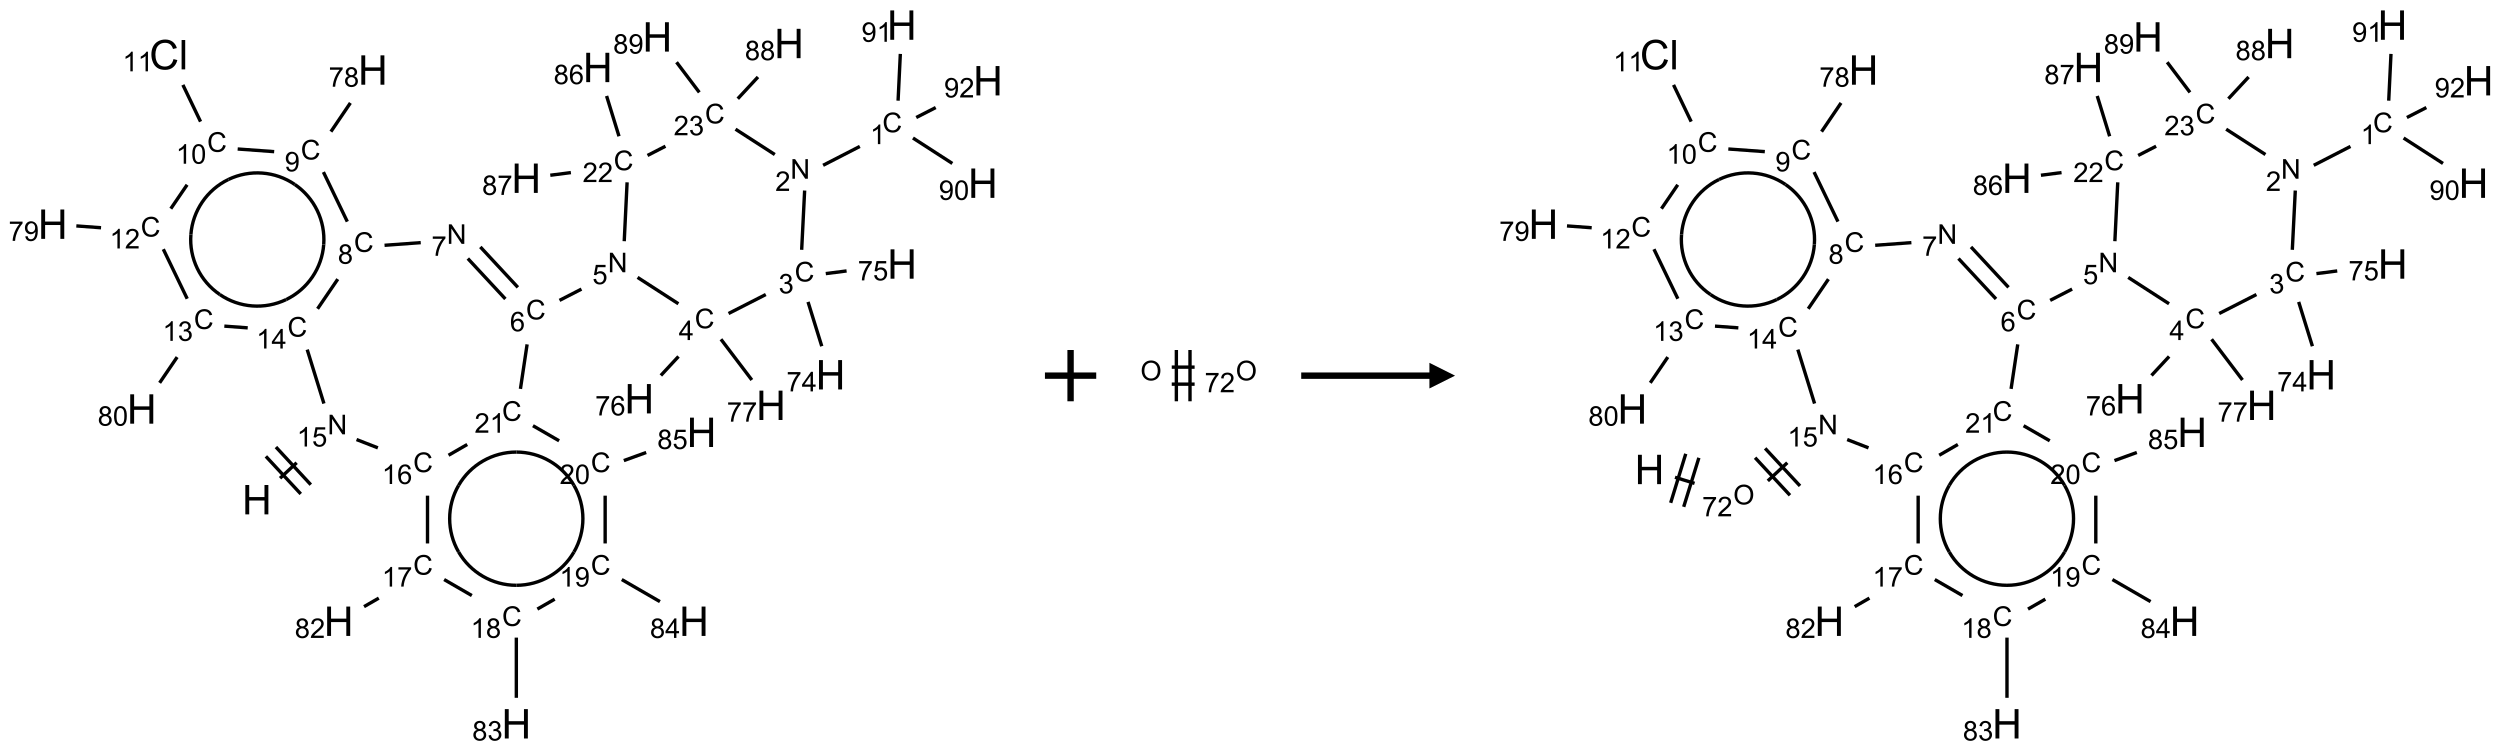 <?xml version="1.0" encoding="UTF-8"?>
<svg xmlns="http://www.w3.org/2000/svg" xmlns:xlink="http://www.w3.org/1999/xlink" width="975" height="293" viewBox="0 0 975 293">
<defs>
<g>
<g id="glyph-0-0">
<path d="M 2 0 L 2 -10 L 10 -10 L 10 0 Z M 2.25 -0.25 L 9.75 -0.25 L 9.75 -9.75 L 2.25 -9.75 Z M 2.25 -0.25 "/>
</g>
<g id="glyph-0-1">
<path d="M 1.281 0 L 1.281 -11.453 L 2.797 -11.453 L 2.797 -6.75 L 8.75 -6.75 L 8.75 -11.453 L 10.266 -11.453 L 10.266 0 L 8.75 0 L 8.75 -5.398 L 2.797 -5.398 L 2.797 0 Z M 1.281 0 "/>
</g>
<g id="glyph-0-2">
<path d="M 9.406 -4.016 L 10.922 -3.633 C 10.605 -2.387 10.031 -1.438 9.207 -0.785 C 8.383 -0.133 7.371 0.195 6.18 0.195 C 4.945 0.195 3.941 -0.055 3.168 -0.559 C 2.395 -1.062 1.805 -1.789 1.402 -2.742 C 1 -3.695 0.797 -4.719 0.797 -5.812 C 0.797 -7.004 1.023 -8.047 1.48 -8.934 C 1.938 -9.82 2.586 -10.496 3.426 -10.957 C 4.266 -11.418 5.191 -11.648 6.203 -11.648 C 7.348 -11.648 8.312 -11.355 9.094 -10.773 C 9.875 -10.191 10.418 -9.371 10.727 -8.312 L 9.234 -7.961 C 8.969 -8.793 8.582 -9.402 8.078 -9.781 C 7.574 -10.16 6.938 -10.352 6.172 -10.352 C 5.293 -10.352 4.555 -10.141 3.965 -9.719 C 3.375 -9.297 2.957 -8.73 2.719 -8.02 C 2.48 -7.309 2.359 -6.574 2.359 -5.82 C 2.359 -4.848 2.5 -3.996 2.785 -3.27 C 3.07 -2.543 3.512 -2 4.109 -1.641 C 4.707 -1.281 5.355 -1.102 6.055 -1.102 C 6.902 -1.102 7.621 -1.348 8.211 -1.836 C 8.801 -2.324 9.199 -3.051 9.406 -4.016 Z M 9.406 -4.016 "/>
</g>
<g id="glyph-0-3">
<path d="M 1.023 0 L 1.023 -11.453 L 2.43 -11.453 L 2.43 0 Z M 1.023 0 "/>
</g>
<g id="glyph-1-0">
<path d="M 1.332 0 L 1.332 -6.668 L 6.668 -6.668 L 6.668 0 Z M 1.5 -0.168 L 6.5 -0.168 L 6.5 -6.5 L 1.5 -6.5 Z M 1.5 -0.168 "/>
</g>
<g id="glyph-1-1">
<path d="M 0.812 0 L 0.812 -7.637 L 1.848 -7.637 L 5.859 -1.641 L 5.859 -7.637 L 6.828 -7.637 L 6.828 0 L 5.793 0 L 1.781 -6 L 1.781 0 Z M 0.812 0 "/>
</g>
<g id="glyph-1-2">
<path d="M 3.973 0 L 3.035 0 L 3.035 -5.973 C 2.809 -5.758 2.516 -5.543 2.148 -5.328 C 1.781 -5.113 1.453 -4.953 1.16 -4.844 L 1.16 -5.75 C 1.684 -5.996 2.145 -6.297 2.535 -6.645 C 2.93 -6.996 3.207 -7.336 3.371 -7.668 L 3.973 -7.668 Z M 3.973 0 "/>
</g>
<g id="glyph-1-3">
<path d="M 0.441 -2 L 1.426 -2.082 C 1.5 -1.605 1.668 -1.242 1.934 -1.004 C 2.199 -0.762 2.52 -0.641 2.895 -0.641 C 3.348 -0.641 3.73 -0.812 4.043 -1.152 C 4.355 -1.492 4.512 -1.941 4.512 -2.504 C 4.512 -3.039 4.359 -3.461 4.059 -3.77 C 3.758 -4.078 3.367 -4.234 2.879 -4.234 C 2.578 -4.234 2.305 -4.164 2.062 -4.027 C 1.82 -3.891 1.629 -3.715 1.488 -3.496 L 0.609 -3.609 L 1.348 -7.531 L 5.145 -7.531 L 5.145 -6.637 L 2.098 -6.637 L 1.688 -4.582 C 2.145 -4.902 2.625 -5.062 3.129 -5.062 C 3.797 -5.062 4.359 -4.832 4.816 -4.371 C 5.277 -3.91 5.504 -3.312 5.504 -2.59 C 5.504 -1.898 5.305 -1.301 4.902 -0.797 C 4.41 -0.18 3.742 0.129 2.895 0.129 C 2.199 0.129 1.633 -0.062 1.195 -0.453 C 0.758 -0.844 0.504 -1.359 0.441 -2 Z M 0.441 -2 "/>
</g>
<g id="glyph-1-4">
<path d="M 6.27 -2.676 L 7.281 -2.422 C 7.07 -1.594 6.688 -0.961 6.137 -0.523 C 5.586 -0.086 4.914 0.129 4.121 0.129 C 3.297 0.129 2.629 -0.039 2.113 -0.371 C 1.598 -0.707 1.203 -1.191 0.934 -1.828 C 0.664 -2.465 0.531 -3.145 0.531 -3.875 C 0.531 -4.672 0.684 -5.363 0.988 -5.957 C 1.293 -6.547 1.723 -6.996 2.285 -7.305 C 2.844 -7.613 3.461 -7.766 4.137 -7.766 C 4.898 -7.766 5.543 -7.57 6.062 -7.184 C 6.582 -6.793 6.945 -6.246 7.152 -5.543 L 6.156 -5.309 C 5.98 -5.863 5.723 -6.266 5.387 -6.52 C 5.051 -6.773 4.625 -6.902 4.113 -6.902 C 3.527 -6.902 3.039 -6.762 2.645 -6.48 C 2.25 -6.199 1.973 -5.82 1.812 -5.348 C 1.652 -4.871 1.574 -4.383 1.574 -3.879 C 1.574 -3.23 1.668 -2.664 1.855 -2.18 C 2.047 -1.695 2.34 -1.332 2.738 -1.094 C 3.137 -0.855 3.57 -0.734 4.035 -0.734 C 4.602 -0.734 5.082 -0.898 5.473 -1.223 C 5.867 -1.551 6.133 -2.035 6.27 -2.676 Z M 6.27 -2.676 "/>
</g>
<g id="glyph-1-5">
<path d="M 3.449 0 L 3.449 -1.828 L 0.137 -1.828 L 0.137 -2.688 L 3.621 -7.637 L 4.387 -7.637 L 4.387 -2.688 L 5.418 -2.688 L 5.418 -1.828 L 4.387 -1.828 L 4.387 0 Z M 3.449 -2.688 L 3.449 -6.129 L 1.059 -2.688 Z M 3.449 -2.688 "/>
</g>
<g id="glyph-1-6">
<path d="M 1.887 -4.141 C 1.496 -4.281 1.207 -4.484 1.02 -4.75 C 0.832 -5.016 0.738 -5.328 0.738 -5.699 C 0.738 -6.254 0.938 -6.719 1.34 -7.098 C 1.738 -7.477 2.27 -7.668 2.934 -7.668 C 3.598 -7.668 4.137 -7.473 4.543 -7.086 C 4.949 -6.699 5.152 -6.227 5.152 -5.672 C 5.152 -5.316 5.059 -5.008 4.871 -4.746 C 4.688 -4.484 4.406 -4.281 4.027 -4.141 C 4.496 -3.988 4.852 -3.742 5.098 -3.402 C 5.34 -3.062 5.465 -2.656 5.465 -2.184 C 5.465 -1.531 5.234 -0.98 4.77 -0.535 C 4.309 -0.09 3.703 0.129 2.949 0.129 C 2.195 0.129 1.586 -0.094 1.125 -0.539 C 0.664 -0.984 0.434 -1.543 0.434 -2.207 C 0.434 -2.703 0.559 -3.121 0.809 -3.457 C 1.062 -3.793 1.422 -4.02 1.887 -4.141 Z M 1.699 -5.73 C 1.699 -5.367 1.812 -5.074 2.047 -4.844 C 2.281 -4.613 2.582 -4.5 2.953 -4.5 C 3.312 -4.5 3.609 -4.613 3.84 -4.84 C 4.07 -5.066 4.188 -5.348 4.188 -5.676 C 4.188 -6.02 4.07 -6.309 3.832 -6.543 C 3.594 -6.777 3.297 -6.895 2.941 -6.895 C 2.586 -6.895 2.289 -6.781 2.051 -6.551 C 1.816 -6.324 1.699 -6.047 1.699 -5.73 Z M 1.395 -2.203 C 1.395 -1.938 1.461 -1.676 1.586 -1.426 C 1.711 -1.176 1.902 -0.984 2.152 -0.848 C 2.402 -0.711 2.672 -0.641 2.957 -0.641 C 3.406 -0.641 3.777 -0.785 4.066 -1.074 C 4.359 -1.363 4.504 -1.727 4.504 -2.172 C 4.504 -2.625 4.355 -2.996 4.055 -3.293 C 3.754 -3.586 3.379 -3.734 2.926 -3.734 C 2.484 -3.734 2.121 -3.59 1.832 -3.297 C 1.543 -3.004 1.395 -2.641 1.395 -2.203 Z M 1.395 -2.203 "/>
</g>
<g id="glyph-1-7">
<path d="M 0.582 -1.766 L 1.484 -1.848 C 1.562 -1.426 1.707 -1.117 1.922 -0.926 C 2.137 -0.734 2.414 -0.641 2.75 -0.641 C 3.039 -0.641 3.289 -0.707 3.508 -0.84 C 3.727 -0.973 3.902 -1.148 4.043 -1.367 C 4.18 -1.586 4.297 -1.887 4.391 -2.262 C 4.484 -2.637 4.531 -3.016 4.531 -3.406 C 4.531 -3.449 4.531 -3.512 4.527 -3.594 C 4.34 -3.297 4.082 -3.055 3.758 -2.867 C 3.434 -2.68 3.082 -2.59 2.703 -2.59 C 2.07 -2.59 1.535 -2.816 1.098 -3.277 C 0.66 -3.734 0.441 -4.34 0.441 -5.09 C 0.441 -5.863 0.672 -6.484 1.129 -6.957 C 1.586 -7.43 2.156 -7.668 2.844 -7.668 C 3.34 -7.668 3.793 -7.531 4.207 -7.266 C 4.617 -7 4.93 -6.617 5.145 -6.121 C 5.355 -5.629 5.465 -4.91 5.465 -3.973 C 5.465 -2.996 5.359 -2.223 5.145 -1.645 C 4.934 -1.066 4.617 -0.625 4.199 -0.324 C 3.781 -0.02 3.293 0.129 2.73 0.129 C 2.133 0.129 1.645 -0.035 1.266 -0.367 C 0.887 -0.699 0.66 -1.164 0.582 -1.766 Z M 4.422 -5.137 C 4.422 -5.676 4.277 -6.102 3.992 -6.418 C 3.707 -6.734 3.359 -6.891 2.957 -6.891 C 2.543 -6.891 2.18 -6.719 1.871 -6.379 C 1.562 -6.039 1.406 -5.598 1.406 -5.059 C 1.406 -4.57 1.555 -4.176 1.848 -3.871 C 2.141 -3.566 2.5 -3.418 2.934 -3.418 C 3.367 -3.418 3.723 -3.57 4.004 -3.871 C 4.281 -4.176 4.422 -4.598 4.422 -5.137 Z M 4.422 -5.137 "/>
</g>
<g id="glyph-1-8">
<path d="M 0.504 -6.637 L 0.504 -7.535 L 5.449 -7.535 L 5.449 -6.809 C 4.961 -6.289 4.48 -5.602 4.004 -4.746 C 3.527 -3.887 3.156 -3.004 2.895 -2.098 C 2.707 -1.461 2.59 -0.762 2.535 0 L 1.574 0 C 1.582 -0.602 1.703 -1.328 1.926 -2.176 C 2.152 -3.027 2.477 -3.848 2.898 -4.637 C 3.32 -5.426 3.77 -6.094 4.246 -6.637 Z M 0.504 -6.637 "/>
</g>
<g id="glyph-1-9">
<path d="M 0.441 -3.766 C 0.441 -4.668 0.535 -5.395 0.723 -5.945 C 0.906 -6.496 1.184 -6.922 1.551 -7.219 C 1.918 -7.516 2.375 -7.668 2.934 -7.668 C 3.344 -7.668 3.703 -7.586 4.012 -7.418 C 4.32 -7.254 4.574 -7.016 4.777 -6.707 C 4.977 -6.395 5.137 -6.016 5.25 -5.57 C 5.363 -5.125 5.422 -4.523 5.422 -3.766 C 5.422 -2.871 5.328 -2.148 5.145 -1.598 C 4.961 -1.047 4.688 -0.621 4.32 -0.32 C 3.953 -0.02 3.492 0.129 2.934 0.129 C 2.195 0.129 1.617 -0.133 1.199 -0.66 C 0.695 -1.297 0.441 -2.332 0.441 -3.766 Z M 1.406 -3.766 C 1.406 -2.512 1.555 -1.68 1.848 -1.262 C 2.141 -0.848 2.5 -0.641 2.934 -0.641 C 3.363 -0.641 3.727 -0.848 4.02 -1.266 C 4.312 -1.684 4.457 -2.516 4.457 -3.766 C 4.457 -5.023 4.312 -5.859 4.02 -6.27 C 3.727 -6.684 3.359 -6.891 2.922 -6.891 C 2.492 -6.891 2.148 -6.707 1.891 -6.344 C 1.566 -5.879 1.406 -5.02 1.406 -3.766 Z M 1.406 -3.766 "/>
</g>
<g id="glyph-1-10">
<path d="M 5.371 -0.902 L 5.371 0 L 0.324 0 C 0.316 -0.227 0.352 -0.441 0.434 -0.652 C 0.562 -0.996 0.766 -1.332 1.051 -1.668 C 1.332 -2 1.742 -2.387 2.277 -2.824 C 3.105 -3.504 3.668 -4.043 3.957 -4.441 C 4.25 -4.84 4.395 -5.215 4.395 -5.566 C 4.395 -5.938 4.262 -6.254 3.996 -6.508 C 3.73 -6.762 3.387 -6.891 2.957 -6.891 C 2.508 -6.891 2.145 -6.754 1.875 -6.484 C 1.605 -6.215 1.469 -5.84 1.465 -5.359 L 0.5 -5.457 C 0.566 -6.176 0.812 -6.727 1.246 -7.102 C 1.676 -7.477 2.254 -7.668 2.98 -7.668 C 3.711 -7.668 4.293 -7.465 4.719 -7.059 C 5.145 -6.652 5.359 -6.148 5.359 -5.547 C 5.359 -5.242 5.297 -4.941 5.172 -4.645 C 5.047 -4.352 4.84 -4.039 4.551 -3.715 C 4.262 -3.387 3.777 -2.938 3.105 -2.371 C 2.543 -1.898 2.18 -1.578 2.02 -1.41 C 1.859 -1.242 1.73 -1.07 1.625 -0.902 Z M 5.371 -0.902 "/>
</g>
<g id="glyph-1-11">
<path d="M 0.449 -2.016 L 1.387 -2.141 C 1.492 -1.609 1.676 -1.227 1.934 -0.992 C 2.191 -0.758 2.508 -0.641 2.879 -0.641 C 3.32 -0.641 3.695 -0.793 3.996 -1.098 C 4.301 -1.402 4.453 -1.781 4.453 -2.234 C 4.453 -2.664 4.312 -3.02 4.031 -3.301 C 3.75 -3.578 3.391 -3.719 2.957 -3.719 C 2.781 -3.719 2.562 -3.684 2.297 -3.613 L 2.402 -4.438 C 2.465 -4.43 2.516 -4.426 2.551 -4.426 C 2.949 -4.426 3.312 -4.531 3.629 -4.738 C 3.949 -4.949 4.109 -5.27 4.109 -5.703 C 4.109 -6.047 3.992 -6.332 3.762 -6.559 C 3.527 -6.785 3.227 -6.895 2.859 -6.895 C 2.496 -6.895 2.191 -6.781 1.949 -6.551 C 1.707 -6.324 1.547 -5.98 1.48 -5.52 L 0.543 -5.688 C 0.656 -6.316 0.918 -6.805 1.324 -7.148 C 1.73 -7.492 2.234 -7.668 2.84 -7.668 C 3.254 -7.668 3.641 -7.578 3.988 -7.398 C 4.34 -7.219 4.609 -6.977 4.793 -6.668 C 4.98 -6.359 5.074 -6.031 5.074 -5.684 C 5.074 -5.352 4.984 -5.051 4.809 -4.781 C 4.629 -4.512 4.367 -4.297 4.02 -4.137 C 4.473 -4.031 4.824 -3.816 5.074 -3.488 C 5.324 -3.16 5.449 -2.75 5.449 -2.254 C 5.449 -1.59 5.203 -1.023 4.719 -0.559 C 4.234 -0.098 3.617 0.137 2.875 0.137 C 2.203 0.137 1.648 -0.062 1.207 -0.465 C 0.762 -0.863 0.512 -1.379 0.449 -2.016 Z M 0.449 -2.016 "/>
</g>
<g id="glyph-1-12">
<path d="M 5.309 -5.766 L 4.375 -5.691 C 4.293 -6.059 4.172 -6.328 4.02 -6.496 C 3.766 -6.762 3.453 -6.895 3.082 -6.895 C 2.785 -6.895 2.523 -6.812 2.297 -6.645 C 2 -6.43 1.77 -6.117 1.598 -5.703 C 1.43 -5.289 1.34 -4.703 1.332 -3.938 C 1.559 -4.281 1.836 -4.535 2.16 -4.703 C 2.488 -4.871 2.828 -4.953 3.188 -4.953 C 3.812 -4.953 4.344 -4.723 4.785 -4.262 C 5.223 -3.801 5.441 -3.207 5.441 -2.48 C 5.441 -2 5.34 -1.555 5.133 -1.145 C 4.926 -0.73 4.641 -0.418 4.281 -0.199 C 3.922 0.02 3.512 0.129 3.051 0.129 C 2.27 0.129 1.633 -0.156 1.141 -0.73 C 0.648 -1.305 0.402 -2.254 0.402 -3.574 C 0.402 -5.051 0.672 -6.121 1.219 -6.793 C 1.695 -7.375 2.336 -7.668 3.141 -7.668 C 3.742 -7.668 4.234 -7.5 4.617 -7.16 C 5 -6.824 5.23 -6.359 5.309 -5.766 Z M 1.48 -2.473 C 1.48 -2.152 1.547 -1.844 1.684 -1.547 C 1.82 -1.25 2.016 -1.027 2.262 -0.871 C 2.508 -0.719 2.766 -0.641 3.035 -0.641 C 3.434 -0.641 3.773 -0.801 4.059 -1.121 C 4.344 -1.441 4.484 -1.875 4.484 -2.422 C 4.484 -2.949 4.344 -3.367 4.062 -3.668 C 3.781 -3.973 3.426 -4.125 3 -4.125 C 2.578 -4.125 2.219 -3.973 1.922 -3.668 C 1.625 -3.363 1.48 -2.969 1.48 -2.473 Z M 1.48 -2.473 "/>
</g>
<g id="glyph-1-13">
<path d="M 0.516 -3.719 C 0.516 -4.984 0.855 -5.977 1.535 -6.695 C 2.215 -7.414 3.094 -7.77 4.172 -7.77 C 4.875 -7.77 5.512 -7.602 6.078 -7.266 C 6.645 -6.93 7.074 -6.461 7.371 -5.855 C 7.668 -5.254 7.816 -4.57 7.816 -3.809 C 7.816 -3.035 7.66 -2.34 7.348 -1.73 C 7.035 -1.117 6.594 -0.656 6.02 -0.34 C 5.449 -0.027 4.828 0.129 4.168 0.129 C 3.449 0.129 2.805 -0.043 2.238 -0.391 C 1.672 -0.738 1.246 -1.211 0.953 -1.812 C 0.66 -2.414 0.516 -3.047 0.516 -3.719 Z M 1.559 -3.703 C 1.559 -2.781 1.805 -2.059 2.301 -1.527 C 2.793 -1 3.414 -0.734 4.16 -0.734 C 4.922 -0.734 5.547 -1 6.039 -1.535 C 6.531 -2.07 6.777 -2.828 6.777 -3.812 C 6.777 -4.434 6.672 -4.977 6.461 -5.441 C 6.25 -5.902 5.945 -6.262 5.539 -6.52 C 5.133 -6.773 4.68 -6.902 4.176 -6.902 C 3.461 -6.902 2.848 -6.656 2.332 -6.164 C 1.816 -5.672 1.559 -4.852 1.559 -3.703 Z M 1.559 -3.703 "/>
</g>
</g>
</defs>
<path fill="none" stroke-width="0.033" stroke-linecap="butt" stroke-linejoin="miter" stroke="rgb(0%, 0%, 0%)" stroke-opacity="1" stroke-miterlimit="10" d="M 2.216 4.418 L 2.378 4.267 " transform="matrix(40, 0, 0, 40, 20.57, 9.787)"/>
<path fill="none" stroke-width="0.033" stroke-linecap="butt" stroke-linejoin="miter" stroke="rgb(0%, 0%, 0%)" stroke-opacity="1" stroke-miterlimit="10" d="M 2.516 4.481 L 2.176 4.114 " transform="matrix(40, 0, 0, 40, 20.57, 9.787)"/>
<path fill="none" stroke-width="0.033" stroke-linecap="butt" stroke-linejoin="miter" stroke="rgb(0%, 0%, 0%)" stroke-opacity="1" stroke-miterlimit="10" d="M 2.418 4.571 L 2.078 4.205 " transform="matrix(40, 0, 0, 40, 20.57, 9.787)"/>
<path fill="none" stroke-width="0.033" stroke-linecap="butt" stroke-linejoin="miter" stroke="rgb(0%, 0%, 0%)" stroke-opacity="1" stroke-miterlimit="10" d="M 2.644 3.69 L 2.481 3.164 " transform="matrix(40, 0, 0, 40, 20.57, 9.787)"/>
<path fill="none" stroke-width="0.033" stroke-linecap="butt" stroke-linejoin="miter" stroke="rgb(0%, 0%, 0%)" stroke-opacity="1" stroke-miterlimit="10" d="M 2.582 2.766 L 2.779 2.477 " transform="matrix(40, 0, 0, 40, 20.57, 9.787)"/>
<path fill="none" stroke-width="0.033" stroke-linecap="butt" stroke-linejoin="miter" stroke="rgb(0%, 0%, 0%)" stroke-opacity="1" stroke-miterlimit="10" d="M 2.872 1.916 L 2.639 1.433 " transform="matrix(40, 0, 0, 40, 20.57, 9.787)"/>
<path fill="none" stroke-width="0.033" stroke-linecap="butt" stroke-linejoin="miter" stroke="rgb(0%, 0%, 0%)" stroke-opacity="1" stroke-miterlimit="10" d="M 2.712 1.039 L 2.902 0.759 " transform="matrix(40, 0, 0, 40, 20.57, 9.787)"/>
<path fill="none" stroke-width="0.033" stroke-linecap="butt" stroke-linejoin="miter" stroke="rgb(0%, 0%, 0%)" stroke-opacity="1" stroke-miterlimit="10" d="M 2.159 1.234 L 1.803 1.208 " transform="matrix(40, 0, 0, 40, 20.57, 9.787)"/>
<path fill="none" stroke-width="0.033" stroke-linecap="butt" stroke-linejoin="miter" stroke="rgb(0%, 0%, 0%)" stroke-opacity="1" stroke-miterlimit="10" d="M 1.441 0.941 L 1.269 0.583 " transform="matrix(40, 0, 0, 40, 20.57, 9.787)"/>
<path fill="none" stroke-width="0.033" stroke-linecap="butt" stroke-linejoin="miter" stroke="rgb(0%, 0%, 0%)" stroke-opacity="1" stroke-miterlimit="10" d="M 1.31 1.557 L 1.151 1.79 " transform="matrix(40, 0, 0, 40, 20.57, 9.787)"/>
<path fill="none" stroke-width="0.033" stroke-linecap="butt" stroke-linejoin="miter" stroke="rgb(0%, 0%, 0%)" stroke-opacity="1" stroke-miterlimit="10" d="M 0.471 1.976 L 0.23 1.958 " transform="matrix(40, 0, 0, 40, 20.57, 9.787)"/>
<path fill="none" stroke-width="0.033" stroke-linecap="butt" stroke-linejoin="miter" stroke="rgb(0%, 0%, 0%)" stroke-opacity="1" stroke-miterlimit="10" d="M 1.078 2.185 L 1.311 2.668 " transform="matrix(40, 0, 0, 40, 20.57, 9.787)"/>
<path fill="none" stroke-width="0.033" stroke-linecap="butt" stroke-linejoin="miter" stroke="rgb(0%, 0%, 0%)" stroke-opacity="1" stroke-miterlimit="10" d="M 1.673 2.935 L 1.901 2.952 " transform="matrix(40, 0, 0, 40, 20.57, 9.787)"/>
<path fill="none" stroke-width="0.033" stroke-linecap="butt" stroke-linejoin="miter" stroke="rgb(0%, 0%, 0%)" stroke-opacity="1" stroke-miterlimit="10" d="M 1.213 3.237 L 1.042 3.488 " transform="matrix(40, 0, 0, 40, 20.57, 9.787)"/>
<path fill="none" stroke-width="0.033" stroke-linecap="butt" stroke-linejoin="miter" stroke="rgb(0%, 0%, 0%)" stroke-opacity="1" stroke-miterlimit="10" d="M 3.235 2.147 L 3.588 2.121 " transform="matrix(40, 0, 0, 40, 20.57, 9.787)"/>
<path fill="none" stroke-width="0.033" stroke-linecap="butt" stroke-linejoin="miter" stroke="rgb(0%, 0%, 0%)" stroke-opacity="1" stroke-miterlimit="10" d="M 4.047 2.276 L 4.413 2.67 " transform="matrix(40, 0, 0, 40, 20.57, 9.787)"/>
<path fill="none" stroke-width="0.033" stroke-linecap="butt" stroke-linejoin="miter" stroke="rgb(0%, 0%, 0%)" stroke-opacity="1" stroke-miterlimit="10" d="M 4.169 2.163 L 4.535 2.557 " transform="matrix(40, 0, 0, 40, 20.57, 9.787)"/>
<path fill="none" stroke-width="0.033" stroke-linecap="butt" stroke-linejoin="miter" stroke="rgb(0%, 0%, 0%)" stroke-opacity="1" stroke-miterlimit="10" d="M 4.941 2.684 L 5.155 2.574 " transform="matrix(40, 0, 0, 40, 20.57, 9.787)"/>
<path fill="none" stroke-width="0.033" stroke-linecap="butt" stroke-linejoin="miter" stroke="rgb(0%, 0%, 0%)" stroke-opacity="1" stroke-miterlimit="10" d="M 5.702 2.46 L 6.1 2.717 " transform="matrix(40, 0, 0, 40, 20.57, 9.787)"/>
<path fill="none" stroke-width="0.033" stroke-linecap="butt" stroke-linejoin="miter" stroke="rgb(0%, 0%, 0%)" stroke-opacity="1" stroke-miterlimit="10" d="M 6.101 3.231 L 5.929 3.416 " transform="matrix(40, 0, 0, 40, 20.57, 9.787)"/>
<path fill="none" stroke-width="0.033" stroke-linecap="butt" stroke-linejoin="miter" stroke="rgb(0%, 0%, 0%)" stroke-opacity="1" stroke-miterlimit="10" d="M 6.515 3.063 L 6.816 3.46 " transform="matrix(40, 0, 0, 40, 20.57, 9.787)"/>
<path fill="none" stroke-width="0.033" stroke-linecap="butt" stroke-linejoin="miter" stroke="rgb(0%, 0%, 0%)" stroke-opacity="1" stroke-miterlimit="10" d="M 6.589 2.812 L 6.952 2.627 " transform="matrix(40, 0, 0, 40, 20.57, 9.787)"/>
<path fill="none" stroke-width="0.033" stroke-linecap="butt" stroke-linejoin="miter" stroke="rgb(0%, 0%, 0%)" stroke-opacity="1" stroke-miterlimit="10" d="M 7.364 2.699 L 7.498 3.131 " transform="matrix(40, 0, 0, 40, 20.57, 9.787)"/>
<path fill="none" stroke-width="0.033" stroke-linecap="butt" stroke-linejoin="miter" stroke="rgb(0%, 0%, 0%)" stroke-opacity="1" stroke-miterlimit="10" d="M 7.537 2.423 L 7.74 2.397 " transform="matrix(40, 0, 0, 40, 20.57, 9.787)"/>
<path fill="none" stroke-width="0.033" stroke-linecap="butt" stroke-linejoin="miter" stroke="rgb(0%, 0%, 0%)" stroke-opacity="1" stroke-miterlimit="10" d="M 7.302 2.191 L 7.331 1.613 " transform="matrix(40, 0, 0, 40, 20.57, 9.787)"/>
<path fill="none" stroke-width="0.033" stroke-linecap="butt" stroke-linejoin="miter" stroke="rgb(0%, 0%, 0%)" stroke-opacity="1" stroke-miterlimit="10" d="M 7.511 1.367 L 7.869 1.183 " transform="matrix(40, 0, 0, 40, 20.57, 9.787)"/>
<path fill="none" stroke-width="0.033" stroke-linecap="butt" stroke-linejoin="miter" stroke="rgb(0%, 0%, 0%)" stroke-opacity="1" stroke-miterlimit="10" d="M 8.387 1.101 L 8.771 1.349 " transform="matrix(40, 0, 0, 40, 20.57, 9.787)"/>
<path fill="none" stroke-width="0.033" stroke-linecap="butt" stroke-linejoin="miter" stroke="rgb(0%, 0%, 0%)" stroke-opacity="1" stroke-miterlimit="10" d="M 8.242 0.737 L 8.264 0.281 " transform="matrix(40, 0, 0, 40, 20.57, 9.787)"/>
<path fill="none" stroke-width="0.033" stroke-linecap="butt" stroke-linejoin="miter" stroke="rgb(0%, 0%, 0%)" stroke-opacity="1" stroke-miterlimit="10" d="M 8.419 0.901 L 8.609 0.804 " transform="matrix(40, 0, 0, 40, 20.57, 9.787)"/>
<path fill="none" stroke-width="0.033" stroke-linecap="butt" stroke-linejoin="miter" stroke="rgb(0%, 0%, 0%)" stroke-opacity="1" stroke-miterlimit="10" d="M 7.04 1.262 L 6.657 1.015 " transform="matrix(40, 0, 0, 40, 20.57, 9.787)"/>
<path fill="none" stroke-width="0.033" stroke-linecap="butt" stroke-linejoin="miter" stroke="rgb(0%, 0%, 0%)" stroke-opacity="1" stroke-miterlimit="10" d="M 6.679 0.718 L 6.876 0.506 " transform="matrix(40, 0, 0, 40, 20.57, 9.787)"/>
<path fill="none" stroke-width="0.033" stroke-linecap="butt" stroke-linejoin="miter" stroke="rgb(0%, 0%, 0%)" stroke-opacity="1" stroke-miterlimit="10" d="M 6.304 0.656 L 6.082 0.362 " transform="matrix(40, 0, 0, 40, 20.57, 9.787)"/>
<path fill="none" stroke-width="0.033" stroke-linecap="butt" stroke-linejoin="miter" stroke="rgb(0%, 0%, 0%)" stroke-opacity="1" stroke-miterlimit="10" d="M 5.974 1.181 L 5.799 1.271 " transform="matrix(40, 0, 0, 40, 20.57, 9.787)"/>
<path fill="none" stroke-width="0.033" stroke-linecap="butt" stroke-linejoin="miter" stroke="rgb(0%, 0%, 0%)" stroke-opacity="1" stroke-miterlimit="10" d="M 5.6 1.533 L 5.572 2.107 " transform="matrix(40, 0, 0, 40, 20.57, 9.787)"/>
<path fill="none" stroke-width="0.033" stroke-linecap="butt" stroke-linejoin="miter" stroke="rgb(0%, 0%, 0%)" stroke-opacity="1" stroke-miterlimit="10" d="M 5.521 1.084 L 5.4 0.691 " transform="matrix(40, 0, 0, 40, 20.57, 9.787)"/>
<path fill="none" stroke-width="0.033" stroke-linecap="butt" stroke-linejoin="miter" stroke="rgb(0%, 0%, 0%)" stroke-opacity="1" stroke-miterlimit="10" d="M 5.052 1.438 L 4.851 1.464 " transform="matrix(40, 0, 0, 40, 20.57, 9.787)"/>
<path fill="none" stroke-width="0.033" stroke-linecap="butt" stroke-linejoin="miter" stroke="rgb(0%, 0%, 0%)" stroke-opacity="1" stroke-miterlimit="10" d="M 4.625 3.113 L 4.56 3.547 " transform="matrix(40, 0, 0, 40, 20.57, 9.787)"/>
<path fill="none" stroke-width="0.033" stroke-linecap="butt" stroke-linejoin="miter" stroke="rgb(0%, 0%, 0%)" stroke-opacity="1" stroke-miterlimit="10" d="M 4.041 4.089 L 3.859 4.194 " transform="matrix(40, 0, 0, 40, 20.57, 9.787)"/>
<path fill="none" stroke-width="0.033" stroke-linecap="butt" stroke-linejoin="miter" stroke="rgb(0%, 0%, 0%)" stroke-opacity="1" stroke-miterlimit="10" d="M 3.17 4.122 L 2.962 4.041 " transform="matrix(40, 0, 0, 40, 20.57, 9.787)"/>
<path fill="none" stroke-width="0.033" stroke-linecap="butt" stroke-linejoin="miter" stroke="rgb(0%, 0%, 0%)" stroke-opacity="1" stroke-miterlimit="10" d="M 3.654 4.588 L 3.654 5.054 " transform="matrix(40, 0, 0, 40, 20.57, 9.787)"/>
<path fill="none" stroke-width="0.033" stroke-linecap="butt" stroke-linejoin="miter" stroke="rgb(0%, 0%, 0%)" stroke-opacity="1" stroke-miterlimit="10" d="M 3.179 5.587 L 3.035 5.67 " transform="matrix(40, 0, 0, 40, 20.57, 9.787)"/>
<path fill="none" stroke-width="0.033" stroke-linecap="butt" stroke-linejoin="miter" stroke="rgb(0%, 0%, 0%)" stroke-opacity="1" stroke-miterlimit="10" d="M 3.816 5.406 L 4.086 5.562 " transform="matrix(40, 0, 0, 40, 20.57, 9.787)"/>
<path fill="none" stroke-width="0.033" stroke-linecap="butt" stroke-linejoin="miter" stroke="rgb(0%, 0%, 0%)" stroke-opacity="1" stroke-miterlimit="10" d="M 4.52 5.972 L 4.52 6.559 " transform="matrix(40, 0, 0, 40, 20.57, 9.787)"/>
<path fill="none" stroke-width="0.033" stroke-linecap="butt" stroke-linejoin="miter" stroke="rgb(0%, 0%, 0%)" stroke-opacity="1" stroke-miterlimit="10" d="M 4.725 5.694 L 4.894 5.597 " transform="matrix(40, 0, 0, 40, 20.57, 9.787)"/>
<path fill="none" stroke-width="0.033" stroke-linecap="butt" stroke-linejoin="miter" stroke="rgb(0%, 0%, 0%)" stroke-opacity="1" stroke-miterlimit="10" d="M 5.548 5.406 L 5.92 5.621 " transform="matrix(40, 0, 0, 40, 20.57, 9.787)"/>
<path fill="none" stroke-width="0.033" stroke-linecap="butt" stroke-linejoin="miter" stroke="rgb(0%, 0%, 0%)" stroke-opacity="1" stroke-miterlimit="10" d="M 5.386 5.054 L 5.386 4.588 " transform="matrix(40, 0, 0, 40, 20.57, 9.787)"/>
<path fill="none" stroke-width="0.033" stroke-linecap="butt" stroke-linejoin="miter" stroke="rgb(0%, 0%, 0%)" stroke-opacity="1" stroke-miterlimit="10" d="M 4.937 4.053 L 4.682 3.906 " transform="matrix(40, 0, 0, 40, 20.57, 9.787)"/>
<path fill="none" stroke-width="0.033" stroke-linecap="butt" stroke-linejoin="miter" stroke="rgb(0%, 0%, 0%)" stroke-opacity="1" stroke-miterlimit="10" d="M 5.568 4.246 L 5.786 4.167 " transform="matrix(40, 0, 0, 40, 20.57, 9.787)"/>
<path fill="none" stroke-width="0.033" stroke-linecap="butt" stroke-linejoin="miter" stroke="rgb(0%, 0%, 0%)" stroke-opacity="1" stroke-miterlimit="10" d="M 2.642 2.139 C 2.625 2.37 2.485 2.575 2.276 2.676 " transform="matrix(40, 0, 0, 40, 20.57, 9.787)"/>
<path fill="none" stroke-width="0.033" stroke-linecap="butt" stroke-linejoin="miter" stroke="rgb(0%, 0%, 0%)" stroke-opacity="1" stroke-miterlimit="10" d="M 2.36 1.554 C 2.552 1.685 2.659 1.908 2.642 2.139 " transform="matrix(40, 0, 0, 40, 20.57, 9.787)"/>
<path fill="none" stroke-width="0.033" stroke-linecap="butt" stroke-linejoin="miter" stroke="rgb(0%, 0%, 0%)" stroke-opacity="1" stroke-miterlimit="10" d="M 1.713 1.505 C 1.922 1.405 2.169 1.423 2.36 1.554 " transform="matrix(40, 0, 0, 40, 20.57, 9.787)"/>
<path fill="none" stroke-width="0.033" stroke-linecap="butt" stroke-linejoin="miter" stroke="rgb(0%, 0%, 0%)" stroke-opacity="1" stroke-miterlimit="10" d="M 1.347 2.042 C 1.364 1.811 1.504 1.606 1.713 1.505 " transform="matrix(40, 0, 0, 40, 20.57, 9.787)"/>
<path fill="none" stroke-width="0.033" stroke-linecap="butt" stroke-linejoin="miter" stroke="rgb(0%, 0%, 0%)" stroke-opacity="1" stroke-miterlimit="10" d="M 1.629 2.627 C 1.437 2.497 1.329 2.273 1.347 2.042 " transform="matrix(40, 0, 0, 40, 20.57, 9.787)"/>
<path fill="none" stroke-width="0.033" stroke-linecap="butt" stroke-linejoin="miter" stroke="rgb(0%, 0%, 0%)" stroke-opacity="1" stroke-miterlimit="10" d="M 2.276 2.676 C 2.067 2.776 1.82 2.758 1.629 2.627 " transform="matrix(40, 0, 0, 40, 20.57, 9.787)"/>
<path fill="none" stroke-width="0.033" stroke-linecap="butt" stroke-linejoin="miter" stroke="rgb(0%, 0%, 0%)" stroke-opacity="1" stroke-miterlimit="10" d="M 3.957 4.488 C 4.073 4.287 4.288 4.163 4.52 4.163 " transform="matrix(40, 0, 0, 40, 20.57, 9.787)"/>
<path fill="none" stroke-width="0.033" stroke-linecap="butt" stroke-linejoin="miter" stroke="rgb(0%, 0%, 0%)" stroke-opacity="1" stroke-miterlimit="10" d="M 3.957 5.137 C 3.841 4.936 3.841 4.689 3.957 4.488 " transform="matrix(40, 0, 0, 40, 20.57, 9.787)"/>
<path fill="none" stroke-width="0.033" stroke-linecap="butt" stroke-linejoin="miter" stroke="rgb(0%, 0%, 0%)" stroke-opacity="1" stroke-miterlimit="10" d="M 4.52 5.462 C 4.288 5.462 4.073 5.338 3.957 5.137 " transform="matrix(40, 0, 0, 40, 20.57, 9.787)"/>
<path fill="none" stroke-width="0.033" stroke-linecap="butt" stroke-linejoin="miter" stroke="rgb(0%, 0%, 0%)" stroke-opacity="1" stroke-miterlimit="10" d="M 5.082 5.137 C 4.966 5.338 4.752 5.462 4.52 5.462 " transform="matrix(40, 0, 0, 40, 20.57, 9.787)"/>
<path fill="none" stroke-width="0.033" stroke-linecap="butt" stroke-linejoin="miter" stroke="rgb(0%, 0%, 0%)" stroke-opacity="1" stroke-miterlimit="10" d="M 5.082 4.488 C 5.198 4.689 5.198 4.936 5.082 5.137 " transform="matrix(40, 0, 0, 40, 20.57, 9.787)"/>
<path fill="none" stroke-width="0.033" stroke-linecap="butt" stroke-linejoin="miter" stroke="rgb(0%, 0%, 0%)" stroke-opacity="1" stroke-miterlimit="10" d="M 4.52 4.163 C 4.752 4.163 4.966 4.287 5.082 4.488 " transform="matrix(40, 0, 0, 40, 20.57, 9.787)"/>
<g fill="rgb(0%, 0%, 0%)" fill-opacity="1">
<use xlink:href="#glyph-0-1" x="94.398" y="200.605"/>
</g>
<g fill="rgb(0%, 0%, 0%)" fill-opacity="1">
<use xlink:href="#glyph-1-1" x="127.727" y="169.383"/>
</g>
<g fill="rgb(0%, 0%, 0%)" fill-opacity="1">
<use xlink:href="#glyph-1-2" x="115.766" y="174.152"/>
<use xlink:href="#glyph-1-3" x="121.698" y="174.152"/>
</g>
<g fill="rgb(0%, 0%, 0%)" fill-opacity="1">
<use xlink:href="#glyph-1-4" x="112.109" y="131.293"/>
</g>
<g fill="rgb(0%, 0%, 0%)" fill-opacity="1">
<use xlink:href="#glyph-1-2" x="99.957" y="135.93"/>
<use xlink:href="#glyph-1-5" x="105.889" y="135.93"/>
</g>
<g fill="rgb(0%, 0%, 0%)" fill-opacity="1">
<use xlink:href="#glyph-1-4" x="138.016" y="98.242"/>
</g>
<g fill="rgb(0%, 0%, 0%)" fill-opacity="1">
<use xlink:href="#glyph-1-6" x="131.75" y="102.879"/>
</g>
<g fill="rgb(0%, 0%, 0%)" fill-opacity="1">
<use xlink:href="#glyph-1-4" x="117.285" y="62.203"/>
</g>
<g fill="rgb(0%, 0%, 0%)" fill-opacity="1">
<use xlink:href="#glyph-1-7" x="111.02" y="66.84"/>
</g>
<g fill="rgb(0%, 0%, 0%)" fill-opacity="1">
<use xlink:href="#glyph-0-1" x="139.641" y="33.039"/>
</g>
<g fill="rgb(0%, 0%, 0%)" fill-opacity="1">
<use xlink:href="#glyph-1-8" x="128.188" y="33.828"/>
<use xlink:href="#glyph-1-6" x="134.12" y="33.828"/>
</g>
<g fill="rgb(0%, 0%, 0%)" fill-opacity="1">
<use xlink:href="#glyph-1-4" x="80.773" y="59.215"/>
</g>
<g fill="rgb(0%, 0%, 0%)" fill-opacity="1">
<use xlink:href="#glyph-1-2" x="68.613" y="63.852"/>
<use xlink:href="#glyph-1-9" x="74.546" y="63.852"/>
</g>
<g fill="rgb(0%, 0%, 0%)" fill-opacity="1">
<use xlink:href="#glyph-0-2" x="58.246" y="27.059"/>
<use xlink:href="#glyph-0-3" x="69.801" y="27.059"/>
</g>
<g fill="rgb(0%, 0%, 0%)" fill-opacity="1">
<use xlink:href="#glyph-1-2" x="47.801" y="27.812"/>
<use xlink:href="#glyph-1-2" x="53.733" y="27.812"/>
</g>
<g fill="rgb(0%, 0%, 0%)" fill-opacity="1">
<use xlink:href="#glyph-1-4" x="54.867" y="92.266"/>
</g>
<g fill="rgb(0%, 0%, 0%)" fill-opacity="1">
<use xlink:href="#glyph-1-2" x="42.758" y="96.902"/>
<use xlink:href="#glyph-1-10" x="48.69" y="96.902"/>
</g>
<g fill="rgb(0%, 0%, 0%)" fill-opacity="1">
<use xlink:href="#glyph-0-1" x="14.797" y="93.156"/>
</g>
<g fill="rgb(0%, 0%, 0%)" fill-opacity="1">
<use xlink:href="#glyph-1-8" x="3.348" y="93.949"/>
<use xlink:href="#glyph-1-7" x="9.28" y="93.949"/>
</g>
<g fill="rgb(0%, 0%, 0%)" fill-opacity="1">
<use xlink:href="#glyph-1-4" x="75.598" y="128.305"/>
</g>
<g fill="rgb(0%, 0%, 0%)" fill-opacity="1">
<use xlink:href="#glyph-1-2" x="63.41" y="132.938"/>
<use xlink:href="#glyph-1-11" x="69.342" y="132.938"/>
</g>
<g fill="rgb(0%, 0%, 0%)" fill-opacity="1">
<use xlink:href="#glyph-0-1" x="49.508" y="165.234"/>
</g>
<g fill="rgb(0%, 0%, 0%)" fill-opacity="1">
<use xlink:href="#glyph-1-6" x="38.102" y="166.027"/>
<use xlink:href="#glyph-1-9" x="44.034" y="166.027"/>
</g>
<g fill="rgb(0%, 0%, 0%)" fill-opacity="1">
<use xlink:href="#glyph-1-1" x="174.25" y="95.121"/>
</g>
<g fill="rgb(0%, 0%, 0%)" fill-opacity="1">
<use xlink:href="#glyph-1-8" x="168.277" y="99.762"/>
</g>
<g fill="rgb(0%, 0%, 0%)" fill-opacity="1">
<use xlink:href="#glyph-1-4" x="205.113" y="124.574"/>
</g>
<g fill="rgb(0%, 0%, 0%)" fill-opacity="1">
<use xlink:href="#glyph-1-12" x="198.867" y="129.211"/>
</g>
<g fill="rgb(0%, 0%, 0%)" fill-opacity="1">
<use xlink:href="#glyph-1-1" x="237.051" y="106.195"/>
</g>
<g fill="rgb(0%, 0%, 0%)" fill-opacity="1">
<use xlink:href="#glyph-1-3" x="231.023" y="110.832"/>
</g>
<g fill="rgb(0%, 0%, 0%)" fill-opacity="1">
<use xlink:href="#glyph-1-4" x="270.934" y="128.027"/>
</g>
<g fill="rgb(0%, 0%, 0%)" fill-opacity="1">
<use xlink:href="#glyph-1-5" x="264.715" y="132.633"/>
</g>
<g fill="rgb(0%, 0%, 0%)" fill-opacity="1">
<use xlink:href="#glyph-0-1" x="243.547" y="161.234"/>
</g>
<g fill="rgb(0%, 0%, 0%)" fill-opacity="1">
<use xlink:href="#glyph-1-8" x="232.117" y="162.027"/>
<use xlink:href="#glyph-1-12" x="238.049" y="162.027"/>
</g>
<g fill="rgb(0%, 0%, 0%)" fill-opacity="1">
<use xlink:href="#glyph-0-1" x="294.906" y="163.797"/>
</g>
<g fill="rgb(0%, 0%, 0%)" fill-opacity="1">
<use xlink:href="#glyph-1-8" x="283.469" y="164.461"/>
<use xlink:href="#glyph-1-8" x="289.401" y="164.461"/>
</g>
<g fill="rgb(0%, 0%, 0%)" fill-opacity="1">
<use xlink:href="#glyph-1-4" x="309.902" y="109.781"/>
</g>
<g fill="rgb(0%, 0%, 0%)" fill-opacity="1">
<use xlink:href="#glyph-1-11" x="303.652" y="114.418"/>
</g>
<g fill="rgb(0%, 0%, 0%)" fill-opacity="1">
<use xlink:href="#glyph-0-1" x="318.137" y="151.887"/>
</g>
<g fill="rgb(0%, 0%, 0%)" fill-opacity="1">
<use xlink:href="#glyph-1-8" x="306.734" y="152.648"/>
<use xlink:href="#glyph-1-5" x="312.667" y="152.648"/>
</g>
<g fill="rgb(0%, 0%, 0%)" fill-opacity="1">
<use xlink:href="#glyph-0-1" x="346.039" y="108.691"/>
</g>
<g fill="rgb(0%, 0%, 0%)" fill-opacity="1">
<use xlink:href="#glyph-1-8" x="334.547" y="109.352"/>
<use xlink:href="#glyph-1-3" x="340.479" y="109.352"/>
</g>
<g fill="rgb(0%, 0%, 0%)" fill-opacity="1">
<use xlink:href="#glyph-1-1" x="308.242" y="69.699"/>
</g>
<g fill="rgb(0%, 0%, 0%)" fill-opacity="1">
<use xlink:href="#glyph-1-10" x="302.352" y="74.465"/>
</g>
<g fill="rgb(0%, 0%, 0%)" fill-opacity="1">
<use xlink:href="#glyph-1-4" x="344.117" y="51.582"/>
</g>
<g fill="rgb(0%, 0%, 0%)" fill-opacity="1">
<use xlink:href="#glyph-1-2" x="339.34" y="56.219"/>
</g>
<g fill="rgb(0%, 0%, 0%)" fill-opacity="1">
<use xlink:href="#glyph-0-1" x="377.539" y="77.168"/>
</g>
<g fill="rgb(0%, 0%, 0%)" fill-opacity="1">
<use xlink:href="#glyph-1-7" x="366.129" y="77.961"/>
<use xlink:href="#glyph-1-9" x="372.061" y="77.961"/>
</g>
<g fill="rgb(0%, 0%, 0%)" fill-opacity="1">
<use xlink:href="#glyph-0-1" x="345.93" y="15.516"/>
</g>
<g fill="rgb(0%, 0%, 0%)" fill-opacity="1">
<use xlink:href="#glyph-1-7" x="335.969" y="16.309"/>
<use xlink:href="#glyph-1-2" x="341.901" y="16.309"/>
</g>
<g fill="rgb(0%, 0%, 0%)" fill-opacity="1">
<use xlink:href="#glyph-0-1" x="379.531" y="37.215"/>
</g>
<g fill="rgb(0%, 0%, 0%)" fill-opacity="1">
<use xlink:href="#glyph-1-7" x="368.176" y="38.008"/>
<use xlink:href="#glyph-1-10" x="374.108" y="38.008"/>
</g>
<g fill="rgb(0%, 0%, 0%)" fill-opacity="1">
<use xlink:href="#glyph-1-4" x="274.922" y="48.129"/>
</g>
<g fill="rgb(0%, 0%, 0%)" fill-opacity="1">
<use xlink:href="#glyph-1-10" x="262.738" y="52.766"/>
<use xlink:href="#glyph-1-11" x="268.671" y="52.766"/>
</g>
<g fill="rgb(0%, 0%, 0%)" fill-opacity="1">
<use xlink:href="#glyph-0-1" x="301.949" y="22.691"/>
</g>
<g fill="rgb(0%, 0%, 0%)" fill-opacity="1">
<use xlink:href="#glyph-1-6" x="290.5" y="23.48"/>
<use xlink:href="#glyph-1-6" x="296.432" y="23.48"/>
</g>
<g fill="rgb(0%, 0%, 0%)" fill-opacity="1">
<use xlink:href="#glyph-0-1" x="250.59" y="20.125"/>
</g>
<g fill="rgb(0%, 0%, 0%)" fill-opacity="1">
<use xlink:href="#glyph-1-6" x="239.141" y="20.918"/>
<use xlink:href="#glyph-1-7" x="245.073" y="20.918"/>
</g>
<g fill="rgb(0%, 0%, 0%)" fill-opacity="1">
<use xlink:href="#glyph-1-4" x="239.324" y="66.379"/>
</g>
<g fill="rgb(0%, 0%, 0%)" fill-opacity="1">
<use xlink:href="#glyph-1-10" x="227.223" y="71.012"/>
<use xlink:href="#glyph-1-10" x="233.155" y="71.012"/>
</g>
<g fill="rgb(0%, 0%, 0%)" fill-opacity="1">
<use xlink:href="#glyph-0-1" x="227.355" y="32.035"/>
</g>
<g fill="rgb(0%, 0%, 0%)" fill-opacity="1">
<use xlink:href="#glyph-1-6" x="215.926" y="32.828"/>
<use xlink:href="#glyph-1-12" x="221.858" y="32.828"/>
</g>
<g fill="rgb(0%, 0%, 0%)" fill-opacity="1">
<use xlink:href="#glyph-0-1" x="199.457" y="75.234"/>
</g>
<g fill="rgb(0%, 0%, 0%)" fill-opacity="1">
<use xlink:href="#glyph-1-6" x="188.023" y="76.027"/>
<use xlink:href="#glyph-1-8" x="193.956" y="76.027"/>
</g>
<g fill="rgb(0%, 0%, 0%)" fill-opacity="1">
<use xlink:href="#glyph-1-4" x="195.777" y="164.129"/>
</g>
<g fill="rgb(0%, 0%, 0%)" fill-opacity="1">
<use xlink:href="#glyph-1-10" x="185.066" y="168.766"/>
<use xlink:href="#glyph-1-2" x="190.999" y="168.766"/>
</g>
<g fill="rgb(0%, 0%, 0%)" fill-opacity="1">
<use xlink:href="#glyph-1-4" x="161.133" y="184.129"/>
</g>
<g fill="rgb(0%, 0%, 0%)" fill-opacity="1">
<use xlink:href="#glyph-1-2" x="148.953" y="188.766"/>
<use xlink:href="#glyph-1-12" x="154.885" y="188.766"/>
</g>
<g fill="rgb(0%, 0%, 0%)" fill-opacity="1">
<use xlink:href="#glyph-1-4" x="161.133" y="224.129"/>
</g>
<g fill="rgb(0%, 0%, 0%)" fill-opacity="1">
<use xlink:href="#glyph-1-2" x="148.949" y="228.766"/>
<use xlink:href="#glyph-1-8" x="154.882" y="228.766"/>
</g>
<g fill="rgb(0%, 0%, 0%)" fill-opacity="1">
<use xlink:href="#glyph-0-1" x="126.312" y="248.012"/>
</g>
<g fill="rgb(0%, 0%, 0%)" fill-opacity="1">
<use xlink:href="#glyph-1-6" x="114.957" y="248.805"/>
<use xlink:href="#glyph-1-10" x="120.889" y="248.805"/>
</g>
<g fill="rgb(0%, 0%, 0%)" fill-opacity="1">
<use xlink:href="#glyph-1-4" x="195.777" y="244.129"/>
</g>
<g fill="rgb(0%, 0%, 0%)" fill-opacity="1">
<use xlink:href="#glyph-1-2" x="183.574" y="248.766"/>
<use xlink:href="#glyph-1-6" x="189.507" y="248.766"/>
</g>
<g fill="rgb(0%, 0%, 0%)" fill-opacity="1">
<use xlink:href="#glyph-0-1" x="195.598" y="288.012"/>
</g>
<g fill="rgb(0%, 0%, 0%)" fill-opacity="1">
<use xlink:href="#glyph-1-6" x="184.164" y="288.805"/>
<use xlink:href="#glyph-1-11" x="190.096" y="288.805"/>
</g>
<g fill="rgb(0%, 0%, 0%)" fill-opacity="1">
<use xlink:href="#glyph-1-4" x="230.418" y="224.129"/>
</g>
<g fill="rgb(0%, 0%, 0%)" fill-opacity="1">
<use xlink:href="#glyph-1-2" x="218.215" y="228.766"/>
<use xlink:href="#glyph-1-7" x="224.147" y="228.766"/>
</g>
<g fill="rgb(0%, 0%, 0%)" fill-opacity="1">
<use xlink:href="#glyph-0-1" x="264.879" y="248.012"/>
</g>
<g fill="rgb(0%, 0%, 0%)" fill-opacity="1">
<use xlink:href="#glyph-1-6" x="253.477" y="248.805"/>
<use xlink:href="#glyph-1-5" x="259.409" y="248.805"/>
</g>
<g fill="rgb(0%, 0%, 0%)" fill-opacity="1">
<use xlink:href="#glyph-1-4" x="230.418" y="184.129"/>
</g>
<g fill="rgb(0%, 0%, 0%)" fill-opacity="1">
<use xlink:href="#glyph-1-10" x="218.262" y="188.766"/>
<use xlink:href="#glyph-1-9" x="224.194" y="188.766"/>
</g>
<g fill="rgb(0%, 0%, 0%)" fill-opacity="1">
<use xlink:href="#glyph-0-1" x="267.824" y="174.332"/>
</g>
<g fill="rgb(0%, 0%, 0%)" fill-opacity="1">
<use xlink:href="#glyph-1-6" x="256.332" y="175.125"/>
<use xlink:href="#glyph-1-3" x="262.264" y="175.125"/>
</g>
<path fill="none" stroke-width="0.062" stroke-linecap="butt" stroke-linejoin="miter" stroke="rgb(0%, 0%, 0%)" stroke-opacity="1" stroke-miterlimit="10" d="M -0 0 L 0.5 0 M 0.25 -0.25 L 0.25 0.25 " transform="matrix(40, 0, 0, 40, 407.527, 146.5)"/>
<path fill="none" stroke-width="0.033" stroke-linecap="butt" stroke-linejoin="miter" stroke="rgb(0%, 0%, 0%)" stroke-opacity="1" stroke-miterlimit="10" d="M 0.237 0.083 L 0.46 0.083 " transform="matrix(40, 0, 0, 40, 447.5, 146.5)"/>
<path fill="none" stroke-width="0.033" stroke-linecap="butt" stroke-linejoin="miter" stroke="rgb(0%, 0%, 0%)" stroke-opacity="1" stroke-miterlimit="10" d="M 0.237 -0.083 L 0.46 -0.083 " transform="matrix(40, 0, 0, 40, 447.5, 146.5)"/>
<path fill="none" stroke-width="0.033" stroke-linecap="butt" stroke-linejoin="miter" stroke="rgb(0%, 0%, 0%)" stroke-opacity="1" stroke-miterlimit="10" d="M 0.415 0.25 L 0.415 -0.25 " transform="matrix(40, 0, 0, 40, 447.5, 146.5)"/>
<path fill="none" stroke-width="0.033" stroke-linecap="butt" stroke-linejoin="miter" stroke="rgb(0%, 0%, 0%)" stroke-opacity="1" stroke-miterlimit="10" d="M 0.282 0.25 L 0.282 -0.25 " transform="matrix(40, 0, 0, 40, 447.5, 146.5)"/>
<g fill="rgb(0%, 0%, 0%)" fill-opacity="1">
<use xlink:href="#glyph-1-13" x="444.746" y="148.348"/>
</g>
<g fill="rgb(0%, 0%, 0%)" fill-opacity="1">
<use xlink:href="#glyph-1-13" x="481.922" y="148.348"/>
</g>
<g fill="rgb(0%, 0%, 0%)" fill-opacity="1">
<use xlink:href="#glyph-1-8" x="469.801" y="152.98"/>
<use xlink:href="#glyph-1-10" x="475.733" y="152.98"/>
</g>
<path fill-rule="nonzero" fill="rgb(0%, 0%, 0%)" fill-opacity="1" d="M 507.473 147.75 L 557.473 147.75 L 557.473 151.5 L 567.473 146.5 L 557.473 141.5 L 557.473 145.25 L 507.473 145.25 "/>
<path fill="none" stroke-width="0.033" stroke-linecap="butt" stroke-linejoin="miter" stroke="rgb(0%, 0%, 0%)" stroke-opacity="1" stroke-miterlimit="10" d="M 1.283 4.409 L 1.474 4.468 " transform="matrix(40, 0, 0, 40, 601.922, 9.787)"/>
<path fill="none" stroke-width="0.033" stroke-linecap="butt" stroke-linejoin="miter" stroke="rgb(0%, 0%, 0%)" stroke-opacity="1" stroke-miterlimit="10" d="M 1.368 4.697 L 1.516 4.219 " transform="matrix(40, 0, 0, 40, 601.922, 9.787)"/>
<path fill="none" stroke-width="0.033" stroke-linecap="butt" stroke-linejoin="miter" stroke="rgb(0%, 0%, 0%)" stroke-opacity="1" stroke-miterlimit="10" d="M 1.241 4.658 L 1.388 4.18 " transform="matrix(40, 0, 0, 40, 601.922, 9.787)"/>
<path fill="none" stroke-width="0.033" stroke-linecap="butt" stroke-linejoin="miter" stroke="rgb(0%, 0%, 0%)" stroke-opacity="1" stroke-miterlimit="10" d="M 2.188 4.444 L 2.378 4.267 " transform="matrix(40, 0, 0, 40, 601.922, 9.787)"/>
<path fill="none" stroke-width="0.033" stroke-linecap="butt" stroke-linejoin="miter" stroke="rgb(0%, 0%, 0%)" stroke-opacity="1" stroke-miterlimit="10" d="M 2.502 4.493 L 2.162 4.127 " transform="matrix(40, 0, 0, 40, 601.922, 9.787)"/>
<path fill="none" stroke-width="0.033" stroke-linecap="butt" stroke-linejoin="miter" stroke="rgb(0%, 0%, 0%)" stroke-opacity="1" stroke-miterlimit="10" d="M 2.404 4.584 L 2.064 4.218 " transform="matrix(40, 0, 0, 40, 601.922, 9.787)"/>
<path fill="none" stroke-width="0.033" stroke-linecap="butt" stroke-linejoin="miter" stroke="rgb(0%, 0%, 0%)" stroke-opacity="1" stroke-miterlimit="10" d="M 2.644 3.69 L 2.481 3.164 " transform="matrix(40, 0, 0, 40, 601.922, 9.787)"/>
<path fill="none" stroke-width="0.033" stroke-linecap="butt" stroke-linejoin="miter" stroke="rgb(0%, 0%, 0%)" stroke-opacity="1" stroke-miterlimit="10" d="M 2.582 2.766 L 2.779 2.477 " transform="matrix(40, 0, 0, 40, 601.922, 9.787)"/>
<path fill="none" stroke-width="0.033" stroke-linecap="butt" stroke-linejoin="miter" stroke="rgb(0%, 0%, 0%)" stroke-opacity="1" stroke-miterlimit="10" d="M 2.872 1.916 L 2.639 1.433 " transform="matrix(40, 0, 0, 40, 601.922, 9.787)"/>
<path fill="none" stroke-width="0.033" stroke-linecap="butt" stroke-linejoin="miter" stroke="rgb(0%, 0%, 0%)" stroke-opacity="1" stroke-miterlimit="10" d="M 2.712 1.039 L 2.902 0.759 " transform="matrix(40, 0, 0, 40, 601.922, 9.787)"/>
<path fill="none" stroke-width="0.033" stroke-linecap="butt" stroke-linejoin="miter" stroke="rgb(0%, 0%, 0%)" stroke-opacity="1" stroke-miterlimit="10" d="M 2.159 1.234 L 1.803 1.208 " transform="matrix(40, 0, 0, 40, 601.922, 9.787)"/>
<path fill="none" stroke-width="0.033" stroke-linecap="butt" stroke-linejoin="miter" stroke="rgb(0%, 0%, 0%)" stroke-opacity="1" stroke-miterlimit="10" d="M 1.441 0.941 L 1.269 0.583 " transform="matrix(40, 0, 0, 40, 601.922, 9.787)"/>
<path fill="none" stroke-width="0.033" stroke-linecap="butt" stroke-linejoin="miter" stroke="rgb(0%, 0%, 0%)" stroke-opacity="1" stroke-miterlimit="10" d="M 1.31 1.557 L 1.151 1.79 " transform="matrix(40, 0, 0, 40, 601.922, 9.787)"/>
<path fill="none" stroke-width="0.033" stroke-linecap="butt" stroke-linejoin="miter" stroke="rgb(0%, 0%, 0%)" stroke-opacity="1" stroke-miterlimit="10" d="M 0.471 1.976 L 0.23 1.958 " transform="matrix(40, 0, 0, 40, 601.922, 9.787)"/>
<path fill="none" stroke-width="0.033" stroke-linecap="butt" stroke-linejoin="miter" stroke="rgb(0%, 0%, 0%)" stroke-opacity="1" stroke-miterlimit="10" d="M 1.078 2.185 L 1.311 2.668 " transform="matrix(40, 0, 0, 40, 601.922, 9.787)"/>
<path fill="none" stroke-width="0.033" stroke-linecap="butt" stroke-linejoin="miter" stroke="rgb(0%, 0%, 0%)" stroke-opacity="1" stroke-miterlimit="10" d="M 1.673 2.935 L 1.901 2.952 " transform="matrix(40, 0, 0, 40, 601.922, 9.787)"/>
<path fill="none" stroke-width="0.033" stroke-linecap="butt" stroke-linejoin="miter" stroke="rgb(0%, 0%, 0%)" stroke-opacity="1" stroke-miterlimit="10" d="M 1.213 3.237 L 1.042 3.488 " transform="matrix(40, 0, 0, 40, 601.922, 9.787)"/>
<path fill="none" stroke-width="0.033" stroke-linecap="butt" stroke-linejoin="miter" stroke="rgb(0%, 0%, 0%)" stroke-opacity="1" stroke-miterlimit="10" d="M 3.235 2.147 L 3.588 2.121 " transform="matrix(40, 0, 0, 40, 601.922, 9.787)"/>
<path fill="none" stroke-width="0.033" stroke-linecap="butt" stroke-linejoin="miter" stroke="rgb(0%, 0%, 0%)" stroke-opacity="1" stroke-miterlimit="10" d="M 4.047 2.276 L 4.413 2.67 " transform="matrix(40, 0, 0, 40, 601.922, 9.787)"/>
<path fill="none" stroke-width="0.033" stroke-linecap="butt" stroke-linejoin="miter" stroke="rgb(0%, 0%, 0%)" stroke-opacity="1" stroke-miterlimit="10" d="M 4.169 2.163 L 4.535 2.557 " transform="matrix(40, 0, 0, 40, 601.922, 9.787)"/>
<path fill="none" stroke-width="0.033" stroke-linecap="butt" stroke-linejoin="miter" stroke="rgb(0%, 0%, 0%)" stroke-opacity="1" stroke-miterlimit="10" d="M 4.941 2.684 L 5.155 2.574 " transform="matrix(40, 0, 0, 40, 601.922, 9.787)"/>
<path fill="none" stroke-width="0.033" stroke-linecap="butt" stroke-linejoin="miter" stroke="rgb(0%, 0%, 0%)" stroke-opacity="1" stroke-miterlimit="10" d="M 5.702 2.46 L 6.1 2.717 " transform="matrix(40, 0, 0, 40, 601.922, 9.787)"/>
<path fill="none" stroke-width="0.033" stroke-linecap="butt" stroke-linejoin="miter" stroke="rgb(0%, 0%, 0%)" stroke-opacity="1" stroke-miterlimit="10" d="M 6.101 3.231 L 5.929 3.416 " transform="matrix(40, 0, 0, 40, 601.922, 9.787)"/>
<path fill="none" stroke-width="0.033" stroke-linecap="butt" stroke-linejoin="miter" stroke="rgb(0%, 0%, 0%)" stroke-opacity="1" stroke-miterlimit="10" d="M 6.515 3.063 L 6.816 3.46 " transform="matrix(40, 0, 0, 40, 601.922, 9.787)"/>
<path fill="none" stroke-width="0.033" stroke-linecap="butt" stroke-linejoin="miter" stroke="rgb(0%, 0%, 0%)" stroke-opacity="1" stroke-miterlimit="10" d="M 6.589 2.812 L 6.952 2.627 " transform="matrix(40, 0, 0, 40, 601.922, 9.787)"/>
<path fill="none" stroke-width="0.033" stroke-linecap="butt" stroke-linejoin="miter" stroke="rgb(0%, 0%, 0%)" stroke-opacity="1" stroke-miterlimit="10" d="M 7.364 2.699 L 7.498 3.131 " transform="matrix(40, 0, 0, 40, 601.922, 9.787)"/>
<path fill="none" stroke-width="0.033" stroke-linecap="butt" stroke-linejoin="miter" stroke="rgb(0%, 0%, 0%)" stroke-opacity="1" stroke-miterlimit="10" d="M 7.537 2.423 L 7.74 2.397 " transform="matrix(40, 0, 0, 40, 601.922, 9.787)"/>
<path fill="none" stroke-width="0.033" stroke-linecap="butt" stroke-linejoin="miter" stroke="rgb(0%, 0%, 0%)" stroke-opacity="1" stroke-miterlimit="10" d="M 7.302 2.191 L 7.331 1.613 " transform="matrix(40, 0, 0, 40, 601.922, 9.787)"/>
<path fill="none" stroke-width="0.033" stroke-linecap="butt" stroke-linejoin="miter" stroke="rgb(0%, 0%, 0%)" stroke-opacity="1" stroke-miterlimit="10" d="M 7.511 1.367 L 7.869 1.183 " transform="matrix(40, 0, 0, 40, 601.922, 9.787)"/>
<path fill="none" stroke-width="0.033" stroke-linecap="butt" stroke-linejoin="miter" stroke="rgb(0%, 0%, 0%)" stroke-opacity="1" stroke-miterlimit="10" d="M 8.387 1.101 L 8.771 1.349 " transform="matrix(40, 0, 0, 40, 601.922, 9.787)"/>
<path fill="none" stroke-width="0.033" stroke-linecap="butt" stroke-linejoin="miter" stroke="rgb(0%, 0%, 0%)" stroke-opacity="1" stroke-miterlimit="10" d="M 8.242 0.737 L 8.264 0.281 " transform="matrix(40, 0, 0, 40, 601.922, 9.787)"/>
<path fill="none" stroke-width="0.033" stroke-linecap="butt" stroke-linejoin="miter" stroke="rgb(0%, 0%, 0%)" stroke-opacity="1" stroke-miterlimit="10" d="M 8.419 0.901 L 8.609 0.804 " transform="matrix(40, 0, 0, 40, 601.922, 9.787)"/>
<path fill="none" stroke-width="0.033" stroke-linecap="butt" stroke-linejoin="miter" stroke="rgb(0%, 0%, 0%)" stroke-opacity="1" stroke-miterlimit="10" d="M 7.04 1.262 L 6.657 1.015 " transform="matrix(40, 0, 0, 40, 601.922, 9.787)"/>
<path fill="none" stroke-width="0.033" stroke-linecap="butt" stroke-linejoin="miter" stroke="rgb(0%, 0%, 0%)" stroke-opacity="1" stroke-miterlimit="10" d="M 6.679 0.718 L 6.876 0.506 " transform="matrix(40, 0, 0, 40, 601.922, 9.787)"/>
<path fill="none" stroke-width="0.033" stroke-linecap="butt" stroke-linejoin="miter" stroke="rgb(0%, 0%, 0%)" stroke-opacity="1" stroke-miterlimit="10" d="M 6.304 0.656 L 6.082 0.362 " transform="matrix(40, 0, 0, 40, 601.922, 9.787)"/>
<path fill="none" stroke-width="0.033" stroke-linecap="butt" stroke-linejoin="miter" stroke="rgb(0%, 0%, 0%)" stroke-opacity="1" stroke-miterlimit="10" d="M 5.974 1.181 L 5.799 1.271 " transform="matrix(40, 0, 0, 40, 601.922, 9.787)"/>
<path fill="none" stroke-width="0.033" stroke-linecap="butt" stroke-linejoin="miter" stroke="rgb(0%, 0%, 0%)" stroke-opacity="1" stroke-miterlimit="10" d="M 5.6 1.533 L 5.572 2.107 " transform="matrix(40, 0, 0, 40, 601.922, 9.787)"/>
<path fill="none" stroke-width="0.033" stroke-linecap="butt" stroke-linejoin="miter" stroke="rgb(0%, 0%, 0%)" stroke-opacity="1" stroke-miterlimit="10" d="M 5.052 1.438 L 4.851 1.464 " transform="matrix(40, 0, 0, 40, 601.922, 9.787)"/>
<path fill="none" stroke-width="0.033" stroke-linecap="butt" stroke-linejoin="miter" stroke="rgb(0%, 0%, 0%)" stroke-opacity="1" stroke-miterlimit="10" d="M 5.521 1.084 L 5.4 0.691 " transform="matrix(40, 0, 0, 40, 601.922, 9.787)"/>
<path fill="none" stroke-width="0.033" stroke-linecap="butt" stroke-linejoin="miter" stroke="rgb(0%, 0%, 0%)" stroke-opacity="1" stroke-miterlimit="10" d="M 4.625 3.113 L 4.56 3.547 " transform="matrix(40, 0, 0, 40, 601.922, 9.787)"/>
<path fill="none" stroke-width="0.033" stroke-linecap="butt" stroke-linejoin="miter" stroke="rgb(0%, 0%, 0%)" stroke-opacity="1" stroke-miterlimit="10" d="M 4.041 4.089 L 3.859 4.194 " transform="matrix(40, 0, 0, 40, 601.922, 9.787)"/>
<path fill="none" stroke-width="0.033" stroke-linecap="butt" stroke-linejoin="miter" stroke="rgb(0%, 0%, 0%)" stroke-opacity="1" stroke-miterlimit="10" d="M 3.17 4.122 L 2.962 4.041 " transform="matrix(40, 0, 0, 40, 601.922, 9.787)"/>
<path fill="none" stroke-width="0.033" stroke-linecap="butt" stroke-linejoin="miter" stroke="rgb(0%, 0%, 0%)" stroke-opacity="1" stroke-miterlimit="10" d="M 3.654 4.588 L 3.654 5.054 " transform="matrix(40, 0, 0, 40, 601.922, 9.787)"/>
<path fill="none" stroke-width="0.033" stroke-linecap="butt" stroke-linejoin="miter" stroke="rgb(0%, 0%, 0%)" stroke-opacity="1" stroke-miterlimit="10" d="M 3.179 5.587 L 3.035 5.67 " transform="matrix(40, 0, 0, 40, 601.922, 9.787)"/>
<path fill="none" stroke-width="0.033" stroke-linecap="butt" stroke-linejoin="miter" stroke="rgb(0%, 0%, 0%)" stroke-opacity="1" stroke-miterlimit="10" d="M 3.816 5.406 L 4.086 5.562 " transform="matrix(40, 0, 0, 40, 601.922, 9.787)"/>
<path fill="none" stroke-width="0.033" stroke-linecap="butt" stroke-linejoin="miter" stroke="rgb(0%, 0%, 0%)" stroke-opacity="1" stroke-miterlimit="10" d="M 4.52 5.972 L 4.52 6.559 " transform="matrix(40, 0, 0, 40, 601.922, 9.787)"/>
<path fill="none" stroke-width="0.033" stroke-linecap="butt" stroke-linejoin="miter" stroke="rgb(0%, 0%, 0%)" stroke-opacity="1" stroke-miterlimit="10" d="M 4.725 5.694 L 4.894 5.597 " transform="matrix(40, 0, 0, 40, 601.922, 9.787)"/>
<path fill="none" stroke-width="0.033" stroke-linecap="butt" stroke-linejoin="miter" stroke="rgb(0%, 0%, 0%)" stroke-opacity="1" stroke-miterlimit="10" d="M 5.548 5.406 L 5.92 5.621 " transform="matrix(40, 0, 0, 40, 601.922, 9.787)"/>
<path fill="none" stroke-width="0.033" stroke-linecap="butt" stroke-linejoin="miter" stroke="rgb(0%, 0%, 0%)" stroke-opacity="1" stroke-miterlimit="10" d="M 5.386 5.054 L 5.386 4.588 " transform="matrix(40, 0, 0, 40, 601.922, 9.787)"/>
<path fill="none" stroke-width="0.033" stroke-linecap="butt" stroke-linejoin="miter" stroke="rgb(0%, 0%, 0%)" stroke-opacity="1" stroke-miterlimit="10" d="M 4.937 4.053 L 4.682 3.906 " transform="matrix(40, 0, 0, 40, 601.922, 9.787)"/>
<path fill="none" stroke-width="0.033" stroke-linecap="butt" stroke-linejoin="miter" stroke="rgb(0%, 0%, 0%)" stroke-opacity="1" stroke-miterlimit="10" d="M 5.568 4.246 L 5.786 4.167 " transform="matrix(40, 0, 0, 40, 601.922, 9.787)"/>
<path fill="none" stroke-width="0.033" stroke-linecap="butt" stroke-linejoin="miter" stroke="rgb(0%, 0%, 0%)" stroke-opacity="1" stroke-miterlimit="10" d="M 2.642 2.139 C 2.625 2.37 2.485 2.575 2.276 2.676 " transform="matrix(40, 0, 0, 40, 601.922, 9.787)"/>
<path fill="none" stroke-width="0.033" stroke-linecap="butt" stroke-linejoin="miter" stroke="rgb(0%, 0%, 0%)" stroke-opacity="1" stroke-miterlimit="10" d="M 2.36 1.554 C 2.552 1.685 2.659 1.908 2.642 2.139 " transform="matrix(40, 0, 0, 40, 601.922, 9.787)"/>
<path fill="none" stroke-width="0.033" stroke-linecap="butt" stroke-linejoin="miter" stroke="rgb(0%, 0%, 0%)" stroke-opacity="1" stroke-miterlimit="10" d="M 1.713 1.505 C 1.922 1.405 2.169 1.423 2.36 1.554 " transform="matrix(40, 0, 0, 40, 601.922, 9.787)"/>
<path fill="none" stroke-width="0.033" stroke-linecap="butt" stroke-linejoin="miter" stroke="rgb(0%, 0%, 0%)" stroke-opacity="1" stroke-miterlimit="10" d="M 1.347 2.042 C 1.364 1.811 1.504 1.606 1.713 1.505 " transform="matrix(40, 0, 0, 40, 601.922, 9.787)"/>
<path fill="none" stroke-width="0.033" stroke-linecap="butt" stroke-linejoin="miter" stroke="rgb(0%, 0%, 0%)" stroke-opacity="1" stroke-miterlimit="10" d="M 1.629 2.627 C 1.437 2.497 1.329 2.273 1.347 2.042 " transform="matrix(40, 0, 0, 40, 601.922, 9.787)"/>
<path fill="none" stroke-width="0.033" stroke-linecap="butt" stroke-linejoin="miter" stroke="rgb(0%, 0%, 0%)" stroke-opacity="1" stroke-miterlimit="10" d="M 2.276 2.676 C 2.067 2.776 1.82 2.758 1.629 2.627 " transform="matrix(40, 0, 0, 40, 601.922, 9.787)"/>
<path fill="none" stroke-width="0.033" stroke-linecap="butt" stroke-linejoin="miter" stroke="rgb(0%, 0%, 0%)" stroke-opacity="1" stroke-miterlimit="10" d="M 3.957 4.488 C 4.073 4.287 4.288 4.163 4.52 4.163 " transform="matrix(40, 0, 0, 40, 601.922, 9.787)"/>
<path fill="none" stroke-width="0.033" stroke-linecap="butt" stroke-linejoin="miter" stroke="rgb(0%, 0%, 0%)" stroke-opacity="1" stroke-miterlimit="10" d="M 3.957 5.137 C 3.841 4.936 3.841 4.689 3.957 4.488 " transform="matrix(40, 0, 0, 40, 601.922, 9.787)"/>
<path fill="none" stroke-width="0.033" stroke-linecap="butt" stroke-linejoin="miter" stroke="rgb(0%, 0%, 0%)" stroke-opacity="1" stroke-miterlimit="10" d="M 4.52 5.462 C 4.288 5.462 4.073 5.338 3.957 5.137 " transform="matrix(40, 0, 0, 40, 601.922, 9.787)"/>
<path fill="none" stroke-width="0.033" stroke-linecap="butt" stroke-linejoin="miter" stroke="rgb(0%, 0%, 0%)" stroke-opacity="1" stroke-miterlimit="10" d="M 5.082 5.137 C 4.966 5.338 4.752 5.462 4.52 5.462 " transform="matrix(40, 0, 0, 40, 601.922, 9.787)"/>
<path fill="none" stroke-width="0.033" stroke-linecap="butt" stroke-linejoin="miter" stroke="rgb(0%, 0%, 0%)" stroke-opacity="1" stroke-miterlimit="10" d="M 5.082 4.488 C 5.198 4.689 5.198 4.936 5.082 5.137 " transform="matrix(40, 0, 0, 40, 601.922, 9.787)"/>
<path fill="none" stroke-width="0.033" stroke-linecap="butt" stroke-linejoin="miter" stroke="rgb(0%, 0%, 0%)" stroke-opacity="1" stroke-miterlimit="10" d="M 4.52 4.163 C 4.752 4.163 4.966 4.287 5.082 4.488 " transform="matrix(40, 0, 0, 40, 601.922, 9.787)"/>
<g fill="rgb(0%, 0%, 0%)" fill-opacity="1">
<use xlink:href="#glyph-0-1" x="637.527" y="188.816"/>
</g>
<g fill="rgb(0%, 0%, 0%)" fill-opacity="1">
<use xlink:href="#glyph-1-13" x="675.945" y="196.727"/>
</g>
<g fill="rgb(0%, 0%, 0%)" fill-opacity="1">
<use xlink:href="#glyph-1-8" x="663.82" y="201.359"/>
<use xlink:href="#glyph-1-10" x="669.753" y="201.359"/>
</g>
<g fill="rgb(0%, 0%, 0%)" fill-opacity="1">
<use xlink:href="#glyph-1-1" x="709.078" y="169.383"/>
</g>
<g fill="rgb(0%, 0%, 0%)" fill-opacity="1">
<use xlink:href="#glyph-1-2" x="697.117" y="174.152"/>
<use xlink:href="#glyph-1-3" x="703.049" y="174.152"/>
</g>
<g fill="rgb(0%, 0%, 0%)" fill-opacity="1">
<use xlink:href="#glyph-1-4" x="693.461" y="131.293"/>
</g>
<g fill="rgb(0%, 0%, 0%)" fill-opacity="1">
<use xlink:href="#glyph-1-2" x="681.309" y="135.93"/>
<use xlink:href="#glyph-1-5" x="687.241" y="135.93"/>
</g>
<g fill="rgb(0%, 0%, 0%)" fill-opacity="1">
<use xlink:href="#glyph-1-4" x="719.367" y="98.242"/>
</g>
<g fill="rgb(0%, 0%, 0%)" fill-opacity="1">
<use xlink:href="#glyph-1-6" x="713.102" y="102.879"/>
</g>
<g fill="rgb(0%, 0%, 0%)" fill-opacity="1">
<use xlink:href="#glyph-1-4" x="698.637" y="62.203"/>
</g>
<g fill="rgb(0%, 0%, 0%)" fill-opacity="1">
<use xlink:href="#glyph-1-7" x="692.371" y="66.84"/>
</g>
<g fill="rgb(0%, 0%, 0%)" fill-opacity="1">
<use xlink:href="#glyph-0-1" x="720.992" y="33.039"/>
</g>
<g fill="rgb(0%, 0%, 0%)" fill-opacity="1">
<use xlink:href="#glyph-1-8" x="709.539" y="33.828"/>
<use xlink:href="#glyph-1-6" x="715.471" y="33.828"/>
</g>
<g fill="rgb(0%, 0%, 0%)" fill-opacity="1">
<use xlink:href="#glyph-1-4" x="662.125" y="59.215"/>
</g>
<g fill="rgb(0%, 0%, 0%)" fill-opacity="1">
<use xlink:href="#glyph-1-2" x="649.965" y="63.852"/>
<use xlink:href="#glyph-1-9" x="655.897" y="63.852"/>
</g>
<g fill="rgb(0%, 0%, 0%)" fill-opacity="1">
<use xlink:href="#glyph-0-2" x="639.598" y="27.059"/>
<use xlink:href="#glyph-0-3" x="651.152" y="27.059"/>
</g>
<g fill="rgb(0%, 0%, 0%)" fill-opacity="1">
<use xlink:href="#glyph-1-2" x="629.152" y="27.812"/>
<use xlink:href="#glyph-1-2" x="635.085" y="27.812"/>
</g>
<g fill="rgb(0%, 0%, 0%)" fill-opacity="1">
<use xlink:href="#glyph-1-4" x="636.219" y="92.266"/>
</g>
<g fill="rgb(0%, 0%, 0%)" fill-opacity="1">
<use xlink:href="#glyph-1-2" x="624.109" y="96.902"/>
<use xlink:href="#glyph-1-10" x="630.042" y="96.902"/>
</g>
<g fill="rgb(0%, 0%, 0%)" fill-opacity="1">
<use xlink:href="#glyph-0-1" x="596.148" y="93.156"/>
</g>
<g fill="rgb(0%, 0%, 0%)" fill-opacity="1">
<use xlink:href="#glyph-1-8" x="584.699" y="93.949"/>
<use xlink:href="#glyph-1-7" x="590.632" y="93.949"/>
</g>
<g fill="rgb(0%, 0%, 0%)" fill-opacity="1">
<use xlink:href="#glyph-1-4" x="656.949" y="128.305"/>
</g>
<g fill="rgb(0%, 0%, 0%)" fill-opacity="1">
<use xlink:href="#glyph-1-2" x="644.762" y="132.938"/>
<use xlink:href="#glyph-1-11" x="650.694" y="132.938"/>
</g>
<g fill="rgb(0%, 0%, 0%)" fill-opacity="1">
<use xlink:href="#glyph-0-1" x="630.859" y="165.234"/>
</g>
<g fill="rgb(0%, 0%, 0%)" fill-opacity="1">
<use xlink:href="#glyph-1-6" x="619.453" y="166.027"/>
<use xlink:href="#glyph-1-9" x="625.385" y="166.027"/>
</g>
<g fill="rgb(0%, 0%, 0%)" fill-opacity="1">
<use xlink:href="#glyph-1-1" x="755.602" y="95.121"/>
</g>
<g fill="rgb(0%, 0%, 0%)" fill-opacity="1">
<use xlink:href="#glyph-1-8" x="749.629" y="99.762"/>
</g>
<g fill="rgb(0%, 0%, 0%)" fill-opacity="1">
<use xlink:href="#glyph-1-4" x="786.465" y="124.574"/>
</g>
<g fill="rgb(0%, 0%, 0%)" fill-opacity="1">
<use xlink:href="#glyph-1-12" x="780.219" y="129.211"/>
</g>
<g fill="rgb(0%, 0%, 0%)" fill-opacity="1">
<use xlink:href="#glyph-1-1" x="818.402" y="106.195"/>
</g>
<g fill="rgb(0%, 0%, 0%)" fill-opacity="1">
<use xlink:href="#glyph-1-3" x="812.375" y="110.832"/>
</g>
<g fill="rgb(0%, 0%, 0%)" fill-opacity="1">
<use xlink:href="#glyph-1-4" x="852.285" y="128.027"/>
</g>
<g fill="rgb(0%, 0%, 0%)" fill-opacity="1">
<use xlink:href="#glyph-1-5" x="846.066" y="132.633"/>
</g>
<g fill="rgb(0%, 0%, 0%)" fill-opacity="1">
<use xlink:href="#glyph-0-1" x="824.898" y="161.234"/>
</g>
<g fill="rgb(0%, 0%, 0%)" fill-opacity="1">
<use xlink:href="#glyph-1-8" x="813.469" y="162.027"/>
<use xlink:href="#glyph-1-12" x="819.401" y="162.027"/>
</g>
<g fill="rgb(0%, 0%, 0%)" fill-opacity="1">
<use xlink:href="#glyph-0-1" x="876.258" y="163.797"/>
</g>
<g fill="rgb(0%, 0%, 0%)" fill-opacity="1">
<use xlink:href="#glyph-1-8" x="864.82" y="164.461"/>
<use xlink:href="#glyph-1-8" x="870.753" y="164.461"/>
</g>
<g fill="rgb(0%, 0%, 0%)" fill-opacity="1">
<use xlink:href="#glyph-1-4" x="891.254" y="109.781"/>
</g>
<g fill="rgb(0%, 0%, 0%)" fill-opacity="1">
<use xlink:href="#glyph-1-11" x="885.004" y="114.418"/>
</g>
<g fill="rgb(0%, 0%, 0%)" fill-opacity="1">
<use xlink:href="#glyph-0-1" x="899.488" y="151.887"/>
</g>
<g fill="rgb(0%, 0%, 0%)" fill-opacity="1">
<use xlink:href="#glyph-1-8" x="888.086" y="152.648"/>
<use xlink:href="#glyph-1-5" x="894.018" y="152.648"/>
</g>
<g fill="rgb(0%, 0%, 0%)" fill-opacity="1">
<use xlink:href="#glyph-0-1" x="927.391" y="108.691"/>
</g>
<g fill="rgb(0%, 0%, 0%)" fill-opacity="1">
<use xlink:href="#glyph-1-8" x="915.898" y="109.352"/>
<use xlink:href="#glyph-1-3" x="921.831" y="109.352"/>
</g>
<g fill="rgb(0%, 0%, 0%)" fill-opacity="1">
<use xlink:href="#glyph-1-1" x="889.594" y="69.699"/>
</g>
<g fill="rgb(0%, 0%, 0%)" fill-opacity="1">
<use xlink:href="#glyph-1-10" x="883.703" y="74.465"/>
</g>
<g fill="rgb(0%, 0%, 0%)" fill-opacity="1">
<use xlink:href="#glyph-1-4" x="925.469" y="51.582"/>
</g>
<g fill="rgb(0%, 0%, 0%)" fill-opacity="1">
<use xlink:href="#glyph-1-2" x="920.691" y="56.219"/>
</g>
<g fill="rgb(0%, 0%, 0%)" fill-opacity="1">
<use xlink:href="#glyph-0-1" x="958.891" y="77.168"/>
</g>
<g fill="rgb(0%, 0%, 0%)" fill-opacity="1">
<use xlink:href="#glyph-1-7" x="947.48" y="77.961"/>
<use xlink:href="#glyph-1-9" x="953.413" y="77.961"/>
</g>
<g fill="rgb(0%, 0%, 0%)" fill-opacity="1">
<use xlink:href="#glyph-0-1" x="927.281" y="15.516"/>
</g>
<g fill="rgb(0%, 0%, 0%)" fill-opacity="1">
<use xlink:href="#glyph-1-7" x="917.32" y="16.309"/>
<use xlink:href="#glyph-1-2" x="923.253" y="16.309"/>
</g>
<g fill="rgb(0%, 0%, 0%)" fill-opacity="1">
<use xlink:href="#glyph-0-1" x="960.883" y="37.215"/>
</g>
<g fill="rgb(0%, 0%, 0%)" fill-opacity="1">
<use xlink:href="#glyph-1-7" x="949.527" y="38.008"/>
<use xlink:href="#glyph-1-10" x="955.46" y="38.008"/>
</g>
<g fill="rgb(0%, 0%, 0%)" fill-opacity="1">
<use xlink:href="#glyph-1-4" x="856.273" y="48.129"/>
</g>
<g fill="rgb(0%, 0%, 0%)" fill-opacity="1">
<use xlink:href="#glyph-1-10" x="844.09" y="52.766"/>
<use xlink:href="#glyph-1-11" x="850.022" y="52.766"/>
</g>
<g fill="rgb(0%, 0%, 0%)" fill-opacity="1">
<use xlink:href="#glyph-0-1" x="883.301" y="22.691"/>
</g>
<g fill="rgb(0%, 0%, 0%)" fill-opacity="1">
<use xlink:href="#glyph-1-6" x="871.852" y="23.48"/>
<use xlink:href="#glyph-1-6" x="877.784" y="23.48"/>
</g>
<g fill="rgb(0%, 0%, 0%)" fill-opacity="1">
<use xlink:href="#glyph-0-1" x="831.941" y="20.125"/>
</g>
<g fill="rgb(0%, 0%, 0%)" fill-opacity="1">
<use xlink:href="#glyph-1-6" x="820.492" y="20.918"/>
<use xlink:href="#glyph-1-7" x="826.424" y="20.918"/>
</g>
<g fill="rgb(0%, 0%, 0%)" fill-opacity="1">
<use xlink:href="#glyph-1-4" x="820.676" y="66.379"/>
</g>
<g fill="rgb(0%, 0%, 0%)" fill-opacity="1">
<use xlink:href="#glyph-1-10" x="808.574" y="71.012"/>
<use xlink:href="#glyph-1-10" x="814.507" y="71.012"/>
</g>
<g fill="rgb(0%, 0%, 0%)" fill-opacity="1">
<use xlink:href="#glyph-0-1" x="780.809" y="75.234"/>
</g>
<g fill="rgb(0%, 0%, 0%)" fill-opacity="1">
<use xlink:href="#glyph-1-6" x="769.379" y="76.027"/>
<use xlink:href="#glyph-1-12" x="775.311" y="76.027"/>
</g>
<g fill="rgb(0%, 0%, 0%)" fill-opacity="1">
<use xlink:href="#glyph-0-1" x="808.707" y="32.035"/>
</g>
<g fill="rgb(0%, 0%, 0%)" fill-opacity="1">
<use xlink:href="#glyph-1-6" x="797.273" y="32.828"/>
<use xlink:href="#glyph-1-8" x="803.206" y="32.828"/>
</g>
<g fill="rgb(0%, 0%, 0%)" fill-opacity="1">
<use xlink:href="#glyph-1-4" x="777.129" y="164.129"/>
</g>
<g fill="rgb(0%, 0%, 0%)" fill-opacity="1">
<use xlink:href="#glyph-1-10" x="766.418" y="168.766"/>
<use xlink:href="#glyph-1-2" x="772.35" y="168.766"/>
</g>
<g fill="rgb(0%, 0%, 0%)" fill-opacity="1">
<use xlink:href="#glyph-1-4" x="742.484" y="184.129"/>
</g>
<g fill="rgb(0%, 0%, 0%)" fill-opacity="1">
<use xlink:href="#glyph-1-2" x="730.305" y="188.766"/>
<use xlink:href="#glyph-1-12" x="736.237" y="188.766"/>
</g>
<g fill="rgb(0%, 0%, 0%)" fill-opacity="1">
<use xlink:href="#glyph-1-4" x="742.484" y="224.129"/>
</g>
<g fill="rgb(0%, 0%, 0%)" fill-opacity="1">
<use xlink:href="#glyph-1-2" x="730.301" y="228.766"/>
<use xlink:href="#glyph-1-8" x="736.233" y="228.766"/>
</g>
<g fill="rgb(0%, 0%, 0%)" fill-opacity="1">
<use xlink:href="#glyph-0-1" x="707.664" y="248.012"/>
</g>
<g fill="rgb(0%, 0%, 0%)" fill-opacity="1">
<use xlink:href="#glyph-1-6" x="696.309" y="248.805"/>
<use xlink:href="#glyph-1-10" x="702.241" y="248.805"/>
</g>
<g fill="rgb(0%, 0%, 0%)" fill-opacity="1">
<use xlink:href="#glyph-1-4" x="777.129" y="244.129"/>
</g>
<g fill="rgb(0%, 0%, 0%)" fill-opacity="1">
<use xlink:href="#glyph-1-2" x="764.926" y="248.766"/>
<use xlink:href="#glyph-1-6" x="770.858" y="248.766"/>
</g>
<g fill="rgb(0%, 0%, 0%)" fill-opacity="1">
<use xlink:href="#glyph-0-1" x="776.949" y="288.012"/>
</g>
<g fill="rgb(0%, 0%, 0%)" fill-opacity="1">
<use xlink:href="#glyph-1-6" x="765.516" y="288.805"/>
<use xlink:href="#glyph-1-11" x="771.448" y="288.805"/>
</g>
<g fill="rgb(0%, 0%, 0%)" fill-opacity="1">
<use xlink:href="#glyph-1-4" x="811.77" y="224.129"/>
</g>
<g fill="rgb(0%, 0%, 0%)" fill-opacity="1">
<use xlink:href="#glyph-1-2" x="799.566" y="228.766"/>
<use xlink:href="#glyph-1-7" x="805.499" y="228.766"/>
</g>
<g fill="rgb(0%, 0%, 0%)" fill-opacity="1">
<use xlink:href="#glyph-0-1" x="846.23" y="248.012"/>
</g>
<g fill="rgb(0%, 0%, 0%)" fill-opacity="1">
<use xlink:href="#glyph-1-6" x="834.828" y="248.805"/>
<use xlink:href="#glyph-1-5" x="840.76" y="248.805"/>
</g>
<g fill="rgb(0%, 0%, 0%)" fill-opacity="1">
<use xlink:href="#glyph-1-4" x="811.77" y="184.129"/>
</g>
<g fill="rgb(0%, 0%, 0%)" fill-opacity="1">
<use xlink:href="#glyph-1-10" x="799.613" y="188.766"/>
<use xlink:href="#glyph-1-9" x="805.546" y="188.766"/>
</g>
<g fill="rgb(0%, 0%, 0%)" fill-opacity="1">
<use xlink:href="#glyph-0-1" x="849.176" y="174.332"/>
</g>
<g fill="rgb(0%, 0%, 0%)" fill-opacity="1">
<use xlink:href="#glyph-1-6" x="837.684" y="175.125"/>
<use xlink:href="#glyph-1-3" x="843.616" y="175.125"/>
</g>
</svg>
